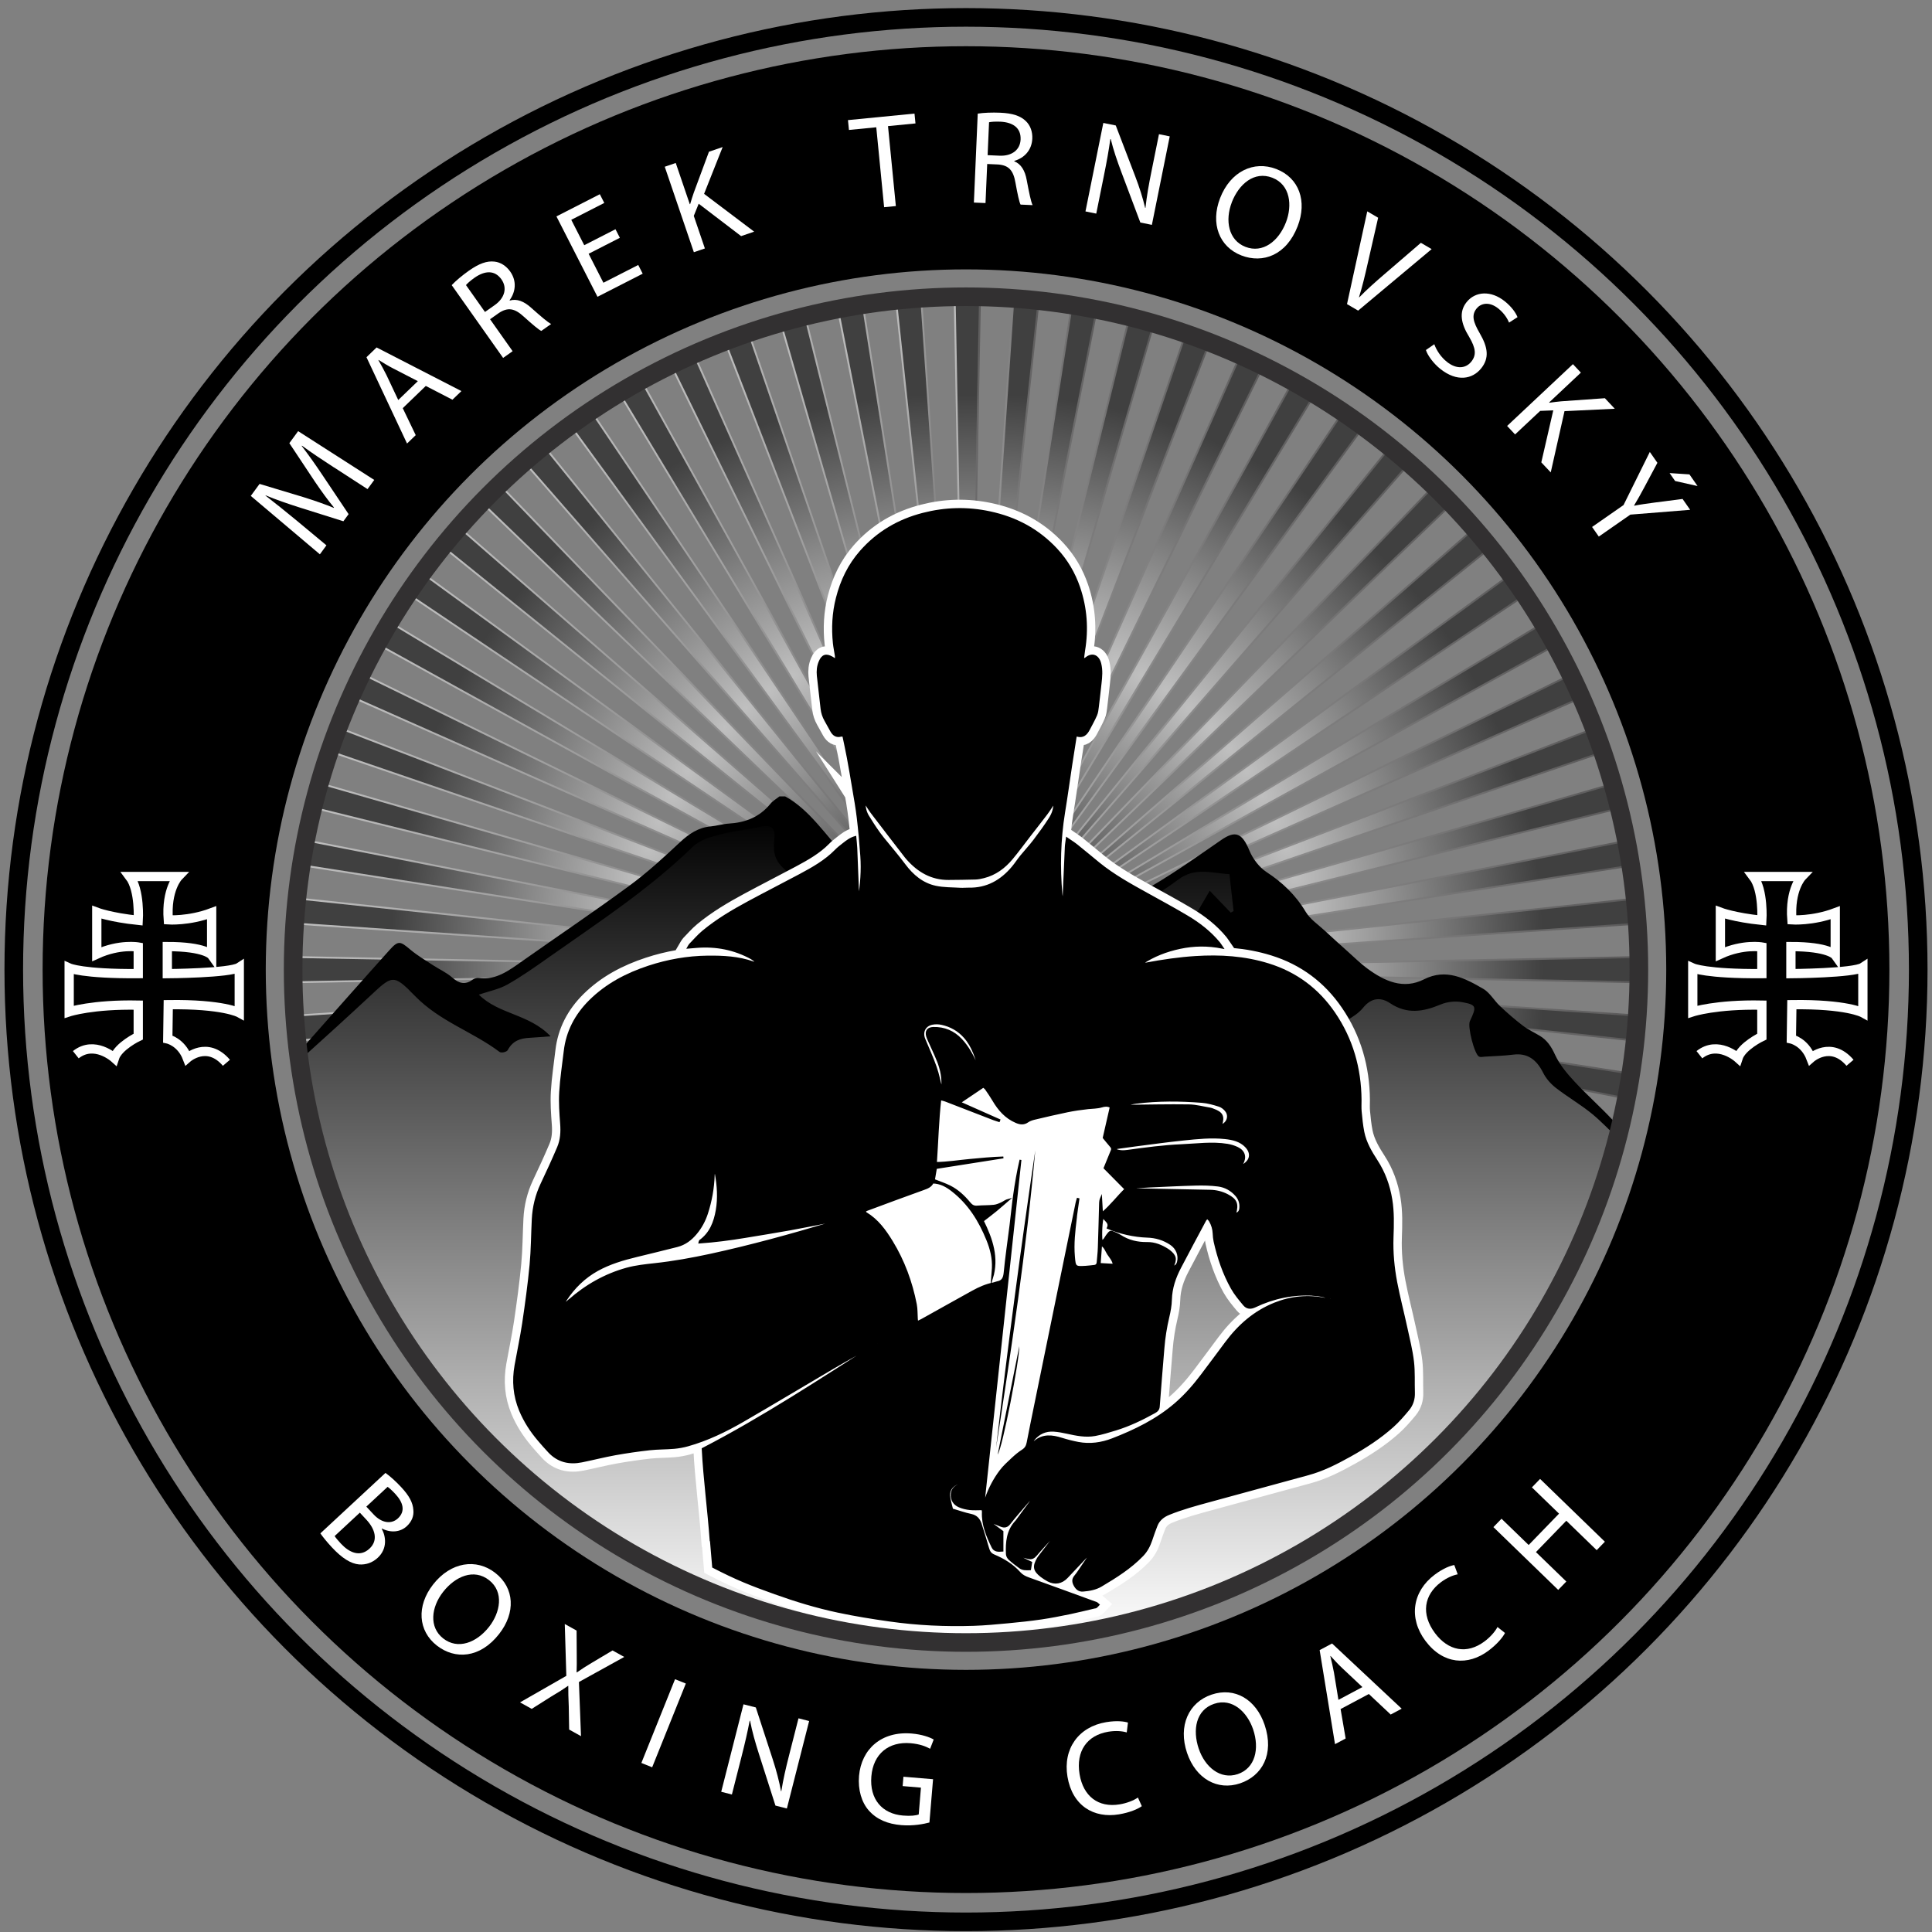 <?xml version="1.0" encoding="UTF-8"?>
<svg id="Layer_1" data-name="Layer 1" xmlns="http://www.w3.org/2000/svg" xmlns:xlink="http://www.w3.org/1999/xlink" viewBox="0 0 512 512">
  <rect x="0" y="0" width="512" height="512" fill="#808080" stroke="none"/>
  <defs>
    <style>
      .cls-1 {
        fill: url(#radial-gradient-66);
        stroke: url(#linear-gradient-66);
      }

      .cls-1, .cls-2, .cls-3, .cls-4, .cls-5, .cls-6, .cls-7, .cls-8, .cls-9, .cls-10, .cls-11, .cls-12, .cls-13, .cls-14, .cls-15, .cls-16, .cls-17, .cls-18, .cls-19, .cls-20, .cls-21, .cls-22, .cls-23, .cls-24, .cls-25, .cls-26, .cls-27, .cls-28, .cls-29, .cls-30, .cls-31, .cls-32, .cls-33, .cls-34, .cls-35, .cls-36, .cls-37, .cls-38, .cls-39, .cls-40, .cls-41, .cls-42, .cls-43, .cls-44, .cls-45, .cls-46, .cls-47, .cls-48, .cls-49, .cls-50, .cls-51, .cls-52, .cls-53, .cls-54, .cls-55, .cls-56, .cls-57, .cls-58, .cls-59, .cls-60, .cls-61, .cls-62, .cls-63, .cls-64, .cls-65, .cls-66, .cls-67, .cls-68, .cls-69, .cls-70, .cls-71, .cls-72, .cls-73, .cls-74, .cls-75, .cls-76, .cls-77, .cls-78 {
        stroke-miterlimit: 10;
      }

      .cls-1, .cls-2, .cls-3, .cls-4, .cls-5, .cls-6, .cls-7, .cls-8, .cls-9, .cls-10, .cls-11, .cls-12, .cls-13, .cls-14, .cls-15, .cls-17, .cls-18, .cls-19, .cls-20, .cls-21, .cls-22, .cls-23, .cls-24, .cls-26, .cls-27, .cls-29, .cls-30, .cls-31, .cls-32, .cls-33, .cls-35, .cls-36, .cls-37, .cls-38, .cls-39, .cls-40, .cls-41, .cls-42, .cls-43, .cls-44, .cls-45, .cls-46, .cls-47, .cls-48, .cls-49, .cls-50, .cls-51, .cls-52, .cls-53, .cls-54, .cls-55, .cls-56, .cls-57, .cls-58, .cls-59, .cls-60, .cls-61, .cls-62, .cls-63, .cls-64, .cls-65, .cls-66, .cls-67, .cls-68, .cls-69, .cls-70, .cls-71, .cls-72, .cls-73, .cls-75, .cls-76, .cls-77, .cls-78 {
        stroke-width: .49px;
      }

      .cls-2 {
        fill: url(#radial-gradient-25);
        stroke: url(#linear-gradient-25);
      }

      .cls-3 {
        fill: url(#radial-gradient-54);
        stroke: url(#linear-gradient-54);
      }

      .cls-4 {
        fill: url(#radial-gradient);
        stroke: url(#linear-gradient);
      }

      .cls-5 {
        fill: url(#radial-gradient-7);
        stroke: url(#linear-gradient-7);
      }

      .cls-6 {
        fill: url(#radial-gradient-27);
        stroke: url(#linear-gradient-27);
      }

      .cls-7 {
        fill: url(#radial-gradient-42);
        stroke: url(#linear-gradient-42);
      }

      .cls-79, .cls-18, .cls-74 {
        fill: #000;
      }

      .cls-79, .cls-80, .cls-81, .cls-82 {
        stroke-width: 0px;
      }

      .cls-8 {
        fill: url(#radial-gradient-71);
        stroke: url(#linear-gradient-71);
      }

      .cls-9 {
        fill: url(#radial-gradient-51);
        stroke: url(#linear-gradient-51);
      }

      .cls-10 {
        fill: url(#radial-gradient-33);
        stroke: url(#linear-gradient-33);
      }

      .cls-11 {
        fill: url(#radial-gradient-6);
        stroke: url(#linear-gradient-6);
      }

      .cls-83 {
        opacity: .5;
      }

      .cls-12 {
        fill: url(#radial-gradient-9);
        stroke: url(#linear-gradient-9);
      }

      .cls-13 {
        fill: url(#radial-gradient-50);
        stroke: url(#linear-gradient-50);
      }

      .cls-14 {
        fill: url(#radial-gradient-65);
        stroke: url(#linear-gradient-65);
      }

      .cls-15 {
        fill: url(#radial-gradient-37);
        stroke: url(#linear-gradient-37);
      }

      .cls-16, .cls-18, .cls-25 {
        stroke: #000;
      }

      .cls-16, .cls-25, .cls-28, .cls-34 {
        fill: none;
      }

      .cls-16, .cls-28, .cls-74 {
        stroke-width: 4.93px;
      }

      .cls-17 {
        fill: url(#radial-gradient-10);
        stroke: url(#linear-gradient-10);
      }

      .cls-19 {
        fill: url(#radial-gradient-40);
        stroke: url(#linear-gradient-40);
      }

      .cls-20 {
        fill: url(#radial-gradient-11);
        stroke: url(#linear-gradient-11);
      }

      .cls-21 {
        fill: url(#radial-gradient-49);
        stroke: url(#linear-gradient-49);
      }

      .cls-22 {
        fill: url(#radial-gradient-19);
        stroke: url(#linear-gradient-19);
      }

      .cls-23 {
        fill: url(#radial-gradient-31);
        stroke: url(#linear-gradient-31);
      }

      .cls-24 {
        fill: url(#radial-gradient-38);
        stroke: url(#linear-gradient-38);
      }

      .cls-25 {
        stroke-width: 59.14px;
      }

      .cls-26 {
        fill: url(#radial-gradient-21);
        stroke: url(#linear-gradient-21);
      }

      .cls-27 {
        fill: url(#radial-gradient-17);
        stroke: url(#linear-gradient-17);
      }

      .cls-28 {
        stroke: #323031;
      }

      .cls-29 {
        fill: url(#radial-gradient-22);
        stroke: url(#linear-gradient-22);
      }

      .cls-30 {
        fill: url(#radial-gradient-67);
        stroke: url(#linear-gradient-67);
      }

      .cls-80 {
        fill: url(#linear-gradient-73);
      }

      .cls-31 {
        fill: url(#radial-gradient-35);
        stroke: url(#linear-gradient-35);
      }

      .cls-32 {
        fill: url(#radial-gradient-72);
        stroke: url(#linear-gradient-72);
      }

      .cls-33 {
        fill: url(#radial-gradient-34);
        stroke: url(#linear-gradient-34);
      }

      .cls-34 {
        stroke-width: 2.46px;
      }

      .cls-34, .cls-74 {
        stroke: #fff;
      }

      .cls-35 {
        fill: url(#radial-gradient-62);
        stroke: url(#linear-gradient-62);
      }

      .cls-36 {
        fill: url(#radial-gradient-8);
        stroke: url(#linear-gradient-8);
      }

      .cls-37 {
        fill: url(#radial-gradient-28);
        stroke: url(#linear-gradient-28);
      }

      .cls-38 {
        fill: url(#radial-gradient-47);
        stroke: url(#linear-gradient-47);
      }

      .cls-39 {
        fill: url(#radial-gradient-46);
        stroke: url(#linear-gradient-46);
      }

      .cls-40 {
        fill: url(#radial-gradient-15);
        stroke: url(#linear-gradient-15);
      }

      .cls-41 {
        fill: url(#radial-gradient-69);
        stroke: url(#linear-gradient-69);
      }

      .cls-42 {
        fill: url(#radial-gradient-57);
        stroke: url(#linear-gradient-57);
      }

      .cls-43 {
        fill: url(#radial-gradient-23);
        stroke: url(#linear-gradient-23);
      }

      .cls-44 {
        fill: url(#radial-gradient-30);
        stroke: url(#linear-gradient-30);
      }

      .cls-45 {
        fill: url(#radial-gradient-12);
        stroke: url(#linear-gradient-12);
      }

      .cls-46 {
        fill: url(#radial-gradient-20);
        stroke: url(#linear-gradient-20);
      }

      .cls-47 {
        fill: url(#radial-gradient-39);
        stroke: url(#linear-gradient-39);
      }

      .cls-48 {
        fill: url(#radial-gradient-43);
        stroke: url(#linear-gradient-43);
      }

      .cls-49 {
        fill: url(#radial-gradient-61);
        stroke: url(#linear-gradient-61);
      }

      .cls-50 {
        fill: url(#radial-gradient-63);
        stroke: url(#linear-gradient-63);
      }

      .cls-51 {
        fill: url(#radial-gradient-3);
        stroke: url(#linear-gradient-3);
      }

      .cls-52 {
        fill: url(#radial-gradient-64);
        stroke: url(#linear-gradient-64);
      }

      .cls-53 {
        fill: url(#radial-gradient-60);
        stroke: url(#linear-gradient-60);
      }

      .cls-54 {
        fill: url(#radial-gradient-13);
        stroke: url(#linear-gradient-13);
      }

      .cls-55 {
        fill: url(#radial-gradient-48);
        stroke: url(#linear-gradient-48);
      }

      .cls-56 {
        fill: url(#radial-gradient-24);
        stroke: url(#linear-gradient-24);
      }

      .cls-57 {
        fill: url(#radial-gradient-29);
        stroke: url(#linear-gradient-29);
      }

      .cls-58 {
        fill: url(#radial-gradient-68);
        stroke: url(#linear-gradient-68);
      }

      .cls-59 {
        fill: url(#radial-gradient-4);
        stroke: url(#linear-gradient-4);
      }

      .cls-60 {
        fill: url(#radial-gradient-5);
        stroke: url(#linear-gradient-5);
      }

      .cls-61 {
        fill: url(#radial-gradient-53);
        stroke: url(#linear-gradient-53);
      }

      .cls-62 {
        fill: url(#radial-gradient-32);
        stroke: url(#linear-gradient-32);
      }

      .cls-63 {
        fill: url(#radial-gradient-26);
        stroke: url(#linear-gradient-26);
      }

      .cls-64 {
        fill: url(#radial-gradient-45);
        stroke: url(#linear-gradient-45);
      }

      .cls-65 {
        fill: url(#radial-gradient-18);
        stroke: url(#linear-gradient-18);
      }

      .cls-81 {
        fill: #fff;
      }

      .cls-66 {
        fill: url(#radial-gradient-16);
        stroke: url(#linear-gradient-16);
      }

      .cls-67 {
        fill: url(#radial-gradient-14);
        stroke: url(#linear-gradient-14);
      }

      .cls-82 {
        fill: #323031;
      }

      .cls-68 {
        fill: url(#radial-gradient-52);
        stroke: url(#linear-gradient-52);
      }

      .cls-69 {
        fill: url(#radial-gradient-2);
        stroke: url(#linear-gradient-2);
      }

      .cls-70 {
        fill: url(#radial-gradient-58);
        stroke: url(#linear-gradient-58);
      }

      .cls-71 {
        fill: url(#radial-gradient-56);
        stroke: url(#linear-gradient-56);
      }

      .cls-72 {
        fill: url(#radial-gradient-41);
        stroke: url(#linear-gradient-41);
      }

      .cls-73 {
        fill: url(#radial-gradient-70);
        stroke: url(#linear-gradient-70);
      }

      .cls-75 {
        fill: url(#radial-gradient-55);
        stroke: url(#linear-gradient-55);
      }

      .cls-76 {
        fill: url(#radial-gradient-36);
        stroke: url(#linear-gradient-36);
      }

      .cls-77 {
        fill: url(#radial-gradient-59);
        stroke: url(#linear-gradient-59);
      }

      .cls-78 {
        fill: url(#radial-gradient-44);
        stroke: url(#linear-gradient-44);
      }
    </style>
    <radialGradient id="radial-gradient" cx="256.35" cy="167.8" fx="256.35" fy="167.8" r="63.09" gradientUnits="userSpaceOnUse">
      <stop offset="0" stop-color="#fff"/>
      <stop offset="1" stop-color="#000"/>
    </radialGradient>
    <linearGradient id="linear-gradient" x1="252.75" y1="167.68" x2="259.96" y2="167.68" gradientUnits="userSpaceOnUse">
      <stop offset="0" stop-color="#fff"/>
      <stop offset="1" stop-color="#323031"/>
    </linearGradient>
    <radialGradient id="radial-gradient-2" cx="246.9" cy="168" fx="246.9" fy="168" r="63.26" xlink:href="#radial-gradient"/>
    <linearGradient id="linear-gradient-2" x1="237.18" y1="167.87" x2="256.6" y2="167.87" xlink:href="#linear-gradient"/>
    <radialGradient id="radial-gradient-3" cx="239.2" cy="168.87" fx="239.2" fy="168.87" r="63.46" xlink:href="#radial-gradient"/>
    <linearGradient id="linear-gradient-3" x1="221.76" y1="168.75" x2="256.6" y2="168.75" xlink:href="#linear-gradient"/>
    <radialGradient id="radial-gradient-4" cx="231.63" cy="170.41" fx="231.63" fy="170.41" r="63.65" xlink:href="#radial-gradient"/>
    <linearGradient id="linear-gradient-4" x1="206.6" y1="170.29" x2="256.59" y2="170.29" xlink:href="#linear-gradient"/>
    <radialGradient id="radial-gradient-5" cx="224.24" cy="172.61" fx="224.24" fy="172.61" r="63.82" xlink:href="#radial-gradient"/>
    <linearGradient id="linear-gradient-5" x1="191.81" y1="172.49" x2="256.59" y2="172.49" xlink:href="#linear-gradient"/>
    <radialGradient id="radial-gradient-6" cx="217.1" cy="175.45" fx="217.1" fy="175.45" r="63.97" xlink:href="#radial-gradient"/>
    <linearGradient id="linear-gradient-6" x1="177.52" y1="175.34" x2="256.58" y2="175.34" xlink:href="#linear-gradient"/>
    <radialGradient id="radial-gradient-7" cx="210.26" cy="178.91" fx="210.26" fy="178.91" r="64.1" xlink:href="#radial-gradient"/>
    <linearGradient id="linear-gradient-7" x1="163.83" y1="178.81" x2="256.57" y2="178.81" xlink:href="#linear-gradient"/>
    <radialGradient id="radial-gradient-8" cx="203.77" cy="182.97" fx="203.77" fy="182.97" r="64.19" xlink:href="#radial-gradient"/>
    <linearGradient id="linear-gradient-8" x1="150.84" y1="182.87" x2="256.56" y2="182.87" xlink:href="#linear-gradient"/>
    <radialGradient id="radial-gradient-9" cx="197.68" cy="187.59" fx="197.68" fy="187.59" r="64.25" xlink:href="#radial-gradient"/>
    <linearGradient id="linear-gradient-9" x1="138.66" y1="187.49" x2="256.55" y2="187.49" xlink:href="#linear-gradient"/>
    <radialGradient id="radial-gradient-10" cx="192.04" cy="192.73" fx="192.04" fy="192.73" r="64.27" xlink:href="#radial-gradient"/>
    <linearGradient id="linear-gradient-10" x1="127.37" y1="192.65" x2="256.53" y2="192.65" xlink:href="#linear-gradient"/>
    <radialGradient id="radial-gradient-11" cx="186.88" cy="198.37" fx="186.88" fy="198.37" r="64.26" xlink:href="#radial-gradient"/>
    <linearGradient id="linear-gradient-11" x1="117.06" y1="198.29" x2="256.52" y2="198.29" xlink:href="#linear-gradient"/>
    <radialGradient id="radial-gradient-12" cx="182.26" cy="204.45" fx="182.26" fy="204.45" r="64.22" xlink:href="#radial-gradient"/>
    <linearGradient id="linear-gradient-12" x1="107.81" y1="204.38" x2="256.5" y2="204.38" xlink:href="#linear-gradient"/>
    <radialGradient id="radial-gradient-13" cx="178.19" cy="210.93" fx="178.19" fy="210.93" r="64.14" xlink:href="#radial-gradient"/>
    <linearGradient id="linear-gradient-13" x1="99.7" y1="210.87" x2="256.48" y2="210.87" xlink:href="#linear-gradient"/>
    <radialGradient id="radial-gradient-14" cx="174.73" cy="217.76" fx="174.73" fy="217.76" r="64.03" xlink:href="#radial-gradient"/>
    <linearGradient id="linear-gradient-14" x1="92.77" y1="217.71" x2="256.46" y2="217.71" xlink:href="#linear-gradient"/>
    <radialGradient id="radial-gradient-15" cx="171.88" cy="224.9" fx="171.88" fy="224.9" r="63.89" xlink:href="#radial-gradient"/>
    <linearGradient id="linear-gradient-15" x1="87.09" y1="224.85" x2="256.44" y2="224.85" xlink:href="#linear-gradient"/>
    <radialGradient id="radial-gradient-16" cx="169.68" cy="232.27" fx="169.68" fy="232.27" r="63.73" xlink:href="#radial-gradient"/>
    <linearGradient id="linear-gradient-16" x1="82.7" y1="232.24" x2="256.42" y2="232.24" xlink:href="#linear-gradient"/>
    <radialGradient id="radial-gradient-17" cx="168.14" cy="239.83" fx="168.14" fy="239.83" r="63.55" xlink:href="#radial-gradient"/>
    <linearGradient id="linear-gradient-17" x1="79.63" y1="239.81" x2="256.4" y2="239.81" xlink:href="#linear-gradient"/>
    <radialGradient id="radial-gradient-18" cx="167.26" cy="247.52" fx="167.26" fy="247.52" r="63.35" xlink:href="#radial-gradient"/>
    <linearGradient id="linear-gradient-18" x1="77.91" y1="247.51" x2="256.38" y2="247.51" xlink:href="#linear-gradient"/>
    <radialGradient id="radial-gradient-19" cx="167.07" cy="256.96" fx="167.07" fy="256.96" r="63.18" xlink:href="#radial-gradient"/>
    <linearGradient id="linear-gradient-19" x1="77.54" y1="256.96" x2="256.36" y2="256.96" xlink:href="#linear-gradient"/>
    <radialGradient id="radial-gradient-20" cx="167.26" cy="266.4" fx="167.26" fy="266.4" r="63.35" xlink:href="#radial-gradient"/>
    <linearGradient id="linear-gradient-20" x1="77.91" y1="266.41" x2="256.38" y2="266.41" xlink:href="#linear-gradient"/>
    <radialGradient id="radial-gradient-21" cx="168.14" cy="274.09" fx="168.14" fy="274.09" r="63.55" xlink:href="#radial-gradient"/>
    <linearGradient id="linear-gradient-21" x1="79.63" y1="274.11" x2="256.4" y2="274.11" xlink:href="#linear-gradient"/>
    <radialGradient id="radial-gradient-22" cx="169.68" cy="281.65" fx="169.68" fy="281.65" r="63.73" xlink:href="#radial-gradient"/>
    <linearGradient id="linear-gradient-22" x1="82.7" y1="281.69" x2="256.42" y2="281.69" xlink:href="#linear-gradient"/>
    <radialGradient id="radial-gradient-23" cx="171.88" cy="289.03" fx="171.88" fy="289.03" r="63.89" xlink:href="#radial-gradient"/>
    <linearGradient id="linear-gradient-23" x1="87.09" y1="289.07" x2="256.44" y2="289.07" xlink:href="#linear-gradient"/>
    <radialGradient id="radial-gradient-24" cx="174.73" cy="296.16" fx="174.73" fy="296.16" r="64.03" xlink:href="#radial-gradient"/>
    <linearGradient id="linear-gradient-24" x1="92.77" y1="296.21" x2="256.46" y2="296.21" xlink:href="#linear-gradient"/>
    <radialGradient id="radial-gradient-25" cx="178.19" cy="302.99" fx="178.19" fy="302.99" r="64.14" xlink:href="#radial-gradient"/>
    <linearGradient id="linear-gradient-25" x1="99.7" y1="303.05" x2="256.48" y2="303.05" xlink:href="#linear-gradient"/>
    <radialGradient id="radial-gradient-26" cx="182.26" cy="309.47" fx="182.26" fy="309.47" r="64.22" xlink:href="#radial-gradient"/>
    <linearGradient id="linear-gradient-26" x1="107.81" y1="309.54" x2="256.5" y2="309.54" xlink:href="#linear-gradient"/>
    <radialGradient id="radial-gradient-27" cx="186.88" cy="315.55" fx="186.88" fy="315.55" r="64.26" xlink:href="#radial-gradient"/>
    <linearGradient id="linear-gradient-27" x1="117.06" y1="315.63" x2="256.52" y2="315.63" xlink:href="#linear-gradient"/>
    <radialGradient id="radial-gradient-28" cx="192.04" cy="321.19" fx="192.04" fy="321.19" r="64.27" xlink:href="#radial-gradient"/>
    <linearGradient id="linear-gradient-28" x1="127.37" y1="321.28" x2="256.53" y2="321.28" xlink:href="#linear-gradient"/>
    <radialGradient id="radial-gradient-29" cx="197.68" cy="326.34" fx="197.68" fy="326.34" r="64.25" xlink:href="#radial-gradient"/>
    <linearGradient id="linear-gradient-29" x1="138.66" y1="326.43" x2="256.55" y2="326.43" xlink:href="#linear-gradient"/>
    <radialGradient id="radial-gradient-30" cx="203.77" cy="330.96" fx="203.77" fy="330.96" r="64.19" xlink:href="#radial-gradient"/>
    <linearGradient id="linear-gradient-30" x1="150.84" y1="331.06" x2="256.56" y2="331.06" xlink:href="#linear-gradient"/>
    <radialGradient id="radial-gradient-31" cx="210.26" cy="335.01" fx="210.26" fy="335.01" r="64.1" xlink:href="#radial-gradient"/>
    <linearGradient id="linear-gradient-31" x1="163.83" y1="335.12" x2="256.57" y2="335.12" xlink:href="#linear-gradient"/>
    <radialGradient id="radial-gradient-32" cx="217.1" cy="338.47" fx="217.1" fy="338.47" r="63.97" xlink:href="#radial-gradient"/>
    <linearGradient id="linear-gradient-32" x1="177.52" y1="338.58" x2="256.58" y2="338.58" xlink:href="#linear-gradient"/>
    <radialGradient id="radial-gradient-33" cx="224.24" cy="341.32" fx="224.24" fy="341.32" r="63.82" xlink:href="#radial-gradient"/>
    <linearGradient id="linear-gradient-33" x1="191.81" y1="341.43" x2="256.59" y2="341.43" xlink:href="#linear-gradient"/>
    <radialGradient id="radial-gradient-34" cx="231.63" cy="343.52" fx="231.63" fy="343.52" r="63.65" xlink:href="#radial-gradient"/>
    <linearGradient id="linear-gradient-34" x1="206.6" y1="343.63" x2="256.59" y2="343.63" xlink:href="#linear-gradient"/>
    <radialGradient id="radial-gradient-35" cx="239.2" cy="345.06" fx="239.2" fy="345.06" r="63.46" xlink:href="#radial-gradient"/>
    <linearGradient id="linear-gradient-35" x1="221.76" y1="345.18" x2="256.6" y2="345.18" xlink:href="#linear-gradient"/>
    <radialGradient id="radial-gradient-36" cx="246.9" cy="345.93" fx="246.9" fy="345.93" r="63.26" xlink:href="#radial-gradient"/>
    <linearGradient id="linear-gradient-36" x1="237.18" y1="346.05" x2="256.6" y2="346.05" xlink:href="#linear-gradient"/>
    <radialGradient id="radial-gradient-37" cx="256.35" cy="346.12" fx="256.35" fy="346.12" r="63.09" xlink:href="#radial-gradient"/>
    <linearGradient id="linear-gradient-37" x1="252.75" y1="346.24" x2="259.96" y2="346.24" xlink:href="#linear-gradient"/>
    <radialGradient id="radial-gradient-38" cx="265.81" cy="345.93" fx="265.81" fy="345.93" r="63.26" xlink:href="#radial-gradient"/>
    <linearGradient id="linear-gradient-38" x1="256.11" y1="346.05" x2="275.53" y2="346.05" xlink:href="#linear-gradient"/>
    <radialGradient id="radial-gradient-39" cx="273.51" cy="345.06" fx="273.51" fy="345.06" r="63.46" xlink:href="#radial-gradient"/>
    <linearGradient id="linear-gradient-39" x1="256.11" y1="345.18" x2="290.95" y2="345.18" xlink:href="#linear-gradient"/>
    <radialGradient id="radial-gradient-40" cx="281.08" cy="343.52" fx="281.08" fy="343.52" r="63.65" xlink:href="#radial-gradient"/>
    <linearGradient id="linear-gradient-40" x1="256.12" y1="343.63" x2="306.11" y2="343.63" xlink:href="#linear-gradient"/>
    <radialGradient id="radial-gradient-41" cx="288.47" cy="341.32" fx="288.47" fy="341.32" r="63.82" xlink:href="#radial-gradient"/>
    <linearGradient id="linear-gradient-41" x1="256.12" y1="341.43" x2="320.9" y2="341.43" xlink:href="#linear-gradient"/>
    <radialGradient id="radial-gradient-42" cx="295.61" cy="338.47" fx="295.61" fy="338.47" r="63.97" xlink:href="#radial-gradient"/>
    <linearGradient id="linear-gradient-42" x1="256.13" y1="338.58" x2="335.19" y2="338.58" xlink:href="#linear-gradient"/>
    <radialGradient id="radial-gradient-43" cx="302.45" cy="335.01" fx="302.45" fy="335.01" r="64.1" xlink:href="#radial-gradient"/>
    <linearGradient id="linear-gradient-43" x1="256.14" y1="335.12" x2="348.88" y2="335.12" xlink:href="#linear-gradient"/>
    <radialGradient id="radial-gradient-44" cx="308.94" cy="330.96" fx="308.94" fy="330.96" r="64.19" xlink:href="#radial-gradient"/>
    <linearGradient id="linear-gradient-44" x1="256.15" y1="331.06" x2="361.87" y2="331.06" xlink:href="#linear-gradient"/>
    <radialGradient id="radial-gradient-45" cx="315.03" cy="326.34" fx="315.03" fy="326.34" r="64.25" xlink:href="#radial-gradient"/>
    <linearGradient id="linear-gradient-45" x1="256.16" y1="326.43" x2="374.05" y2="326.43" xlink:href="#linear-gradient"/>
    <radialGradient id="radial-gradient-46" cx="320.67" cy="321.19" fx="320.67" fy="321.19" r="64.27" xlink:href="#radial-gradient"/>
    <linearGradient id="linear-gradient-46" x1="256.18" y1="321.28" x2="385.34" y2="321.28" xlink:href="#linear-gradient"/>
    <radialGradient id="radial-gradient-47" cx="325.83" cy="315.55" fx="325.83" fy="315.55" r="64.26" xlink:href="#radial-gradient"/>
    <linearGradient id="linear-gradient-47" x1="256.19" y1="315.63" x2="395.65" y2="315.63" xlink:href="#linear-gradient"/>
    <radialGradient id="radial-gradient-48" cx="330.45" cy="309.47" fx="330.45" fy="309.47" r="64.22" xlink:href="#radial-gradient"/>
    <linearGradient id="linear-gradient-48" x1="256.21" y1="309.54" x2="404.9" y2="309.54" xlink:href="#linear-gradient"/>
    <radialGradient id="radial-gradient-49" cx="334.52" cy="302.99" fx="334.52" fy="302.99" r="64.14" xlink:href="#radial-gradient"/>
    <linearGradient id="linear-gradient-49" x1="256.23" y1="303.05" x2="413.01" y2="303.05" xlink:href="#linear-gradient"/>
    <radialGradient id="radial-gradient-50" cx="337.98" cy="296.16" fx="337.98" fy="296.16" r="64.03" xlink:href="#radial-gradient"/>
    <linearGradient id="linear-gradient-50" x1="256.25" y1="296.21" x2="419.94" y2="296.21" xlink:href="#linear-gradient"/>
    <radialGradient id="radial-gradient-51" cx="340.83" cy="289.03" fx="340.83" fy="289.03" r="63.89" xlink:href="#radial-gradient"/>
    <linearGradient id="linear-gradient-51" x1="256.27" y1="289.07" x2="425.62" y2="289.07" xlink:href="#linear-gradient"/>
    <radialGradient id="radial-gradient-52" cx="343.03" cy="281.65" fx="343.03" fy="281.65" r="63.73" xlink:href="#radial-gradient"/>
    <linearGradient id="linear-gradient-52" x1="256.29" y1="281.69" x2="430.01" y2="281.69" xlink:href="#linear-gradient"/>
    <radialGradient id="radial-gradient-53" cx="344.57" cy="274.09" fx="344.57" fy="274.09" r="63.55" xlink:href="#radial-gradient"/>
    <linearGradient id="linear-gradient-53" x1="256.31" y1="274.11" x2="433.08" y2="274.11" xlink:href="#linear-gradient"/>
    <radialGradient id="radial-gradient-54" cx="345.45" cy="266.4" fx="345.45" fy="266.4" r="63.35" xlink:href="#radial-gradient"/>
    <linearGradient id="linear-gradient-54" x1="256.33" y1="266.41" x2="434.8" y2="266.41" xlink:href="#linear-gradient"/>
    <radialGradient id="radial-gradient-55" cx="345.64" cy="256.96" fx="345.64" fy="256.96" r="63.18" xlink:href="#radial-gradient"/>
    <linearGradient id="linear-gradient-55" x1="256.35" y1="256.96" x2="435.17" y2="256.96" xlink:href="#linear-gradient"/>
    <radialGradient id="radial-gradient-56" cx="345.45" cy="247.52" fx="345.45" fy="247.52" r="63.35" xlink:href="#radial-gradient"/>
    <linearGradient id="linear-gradient-56" x1="256.33" y1="247.51" x2="434.8" y2="247.51" xlink:href="#linear-gradient"/>
    <radialGradient id="radial-gradient-57" cx="344.57" cy="239.83" fx="344.57" fy="239.83" r="63.55" xlink:href="#radial-gradient"/>
    <linearGradient id="linear-gradient-57" x1="256.31" y1="239.81" x2="433.08" y2="239.81" xlink:href="#linear-gradient"/>
    <radialGradient id="radial-gradient-58" cx="343.03" cy="232.27" fx="343.03" fy="232.27" r="63.73" xlink:href="#radial-gradient"/>
    <linearGradient id="linear-gradient-58" x1="256.29" y1="232.24" x2="430.01" y2="232.24" xlink:href="#linear-gradient"/>
    <radialGradient id="radial-gradient-59" cx="340.83" cy="224.9" fx="340.83" fy="224.9" r="63.89" xlink:href="#radial-gradient"/>
    <linearGradient id="linear-gradient-59" x1="256.27" y1="224.85" x2="425.62" y2="224.85" xlink:href="#linear-gradient"/>
    <radialGradient id="radial-gradient-60" cx="337.98" cy="217.76" fx="337.98" fy="217.76" r="64.03" xlink:href="#radial-gradient"/>
    <linearGradient id="linear-gradient-60" x1="256.25" y1="217.71" x2="419.94" y2="217.71" xlink:href="#linear-gradient"/>
    <radialGradient id="radial-gradient-61" cx="334.52" cy="210.93" fx="334.52" fy="210.93" r="64.14" xlink:href="#radial-gradient"/>
    <linearGradient id="linear-gradient-61" x1="256.23" y1="210.87" x2="413.01" y2="210.87" xlink:href="#linear-gradient"/>
    <radialGradient id="radial-gradient-62" cx="330.45" cy="204.45" fx="330.45" fy="204.45" r="64.22" xlink:href="#radial-gradient"/>
    <linearGradient id="linear-gradient-62" x1="256.21" y1="204.38" x2="404.9" y2="204.38" xlink:href="#linear-gradient"/>
    <radialGradient id="radial-gradient-63" cx="325.83" cy="198.37" fx="325.83" fy="198.37" r="64.26" xlink:href="#radial-gradient"/>
    <linearGradient id="linear-gradient-63" x1="256.19" y1="198.29" x2="395.65" y2="198.29" xlink:href="#linear-gradient"/>
    <radialGradient id="radial-gradient-64" cx="320.67" cy="192.73" fx="320.67" fy="192.73" r="64.27" xlink:href="#radial-gradient"/>
    <linearGradient id="linear-gradient-64" x1="256.18" y1="192.65" x2="385.34" y2="192.65" xlink:href="#linear-gradient"/>
    <radialGradient id="radial-gradient-65" cx="315.03" cy="187.59" fx="315.03" fy="187.59" r="64.25" xlink:href="#radial-gradient"/>
    <linearGradient id="linear-gradient-65" x1="256.16" y1="187.49" x2="374.05" y2="187.49" xlink:href="#linear-gradient"/>
    <radialGradient id="radial-gradient-66" cx="308.94" cy="182.97" fx="308.94" fy="182.97" r="64.19" xlink:href="#radial-gradient"/>
    <linearGradient id="linear-gradient-66" x1="256.15" y1="182.87" x2="361.87" y2="182.87" xlink:href="#linear-gradient"/>
    <radialGradient id="radial-gradient-67" cx="302.45" cy="178.91" fx="302.45" fy="178.91" r="64.1" xlink:href="#radial-gradient"/>
    <linearGradient id="linear-gradient-67" x1="256.14" y1="178.81" x2="348.88" y2="178.81" xlink:href="#linear-gradient"/>
    <radialGradient id="radial-gradient-68" cx="295.61" cy="175.45" fx="295.61" fy="175.45" r="63.97" xlink:href="#radial-gradient"/>
    <linearGradient id="linear-gradient-68" x1="256.13" y1="175.34" x2="335.19" y2="175.34" xlink:href="#linear-gradient"/>
    <radialGradient id="radial-gradient-69" cx="288.47" cy="172.61" fx="288.47" fy="172.61" r="63.82" xlink:href="#radial-gradient"/>
    <linearGradient id="linear-gradient-69" x1="256.12" y1="172.49" x2="320.9" y2="172.49" xlink:href="#linear-gradient"/>
    <radialGradient id="radial-gradient-70" cx="281.08" cy="170.41" fx="281.08" fy="170.41" r="63.65" xlink:href="#radial-gradient"/>
    <linearGradient id="linear-gradient-70" x1="256.12" y1="170.29" x2="306.11" y2="170.29" xlink:href="#linear-gradient"/>
    <radialGradient id="radial-gradient-71" cx="273.51" cy="168.87" fx="273.51" fy="168.87" r="63.46" xlink:href="#radial-gradient"/>
    <linearGradient id="linear-gradient-71" x1="256.11" y1="168.75" x2="290.95" y2="168.75" xlink:href="#linear-gradient"/>
    <radialGradient id="radial-gradient-72" cx="265.81" cy="168" fx="265.81" fy="168" r="63.26" xlink:href="#radial-gradient"/>
    <linearGradient id="linear-gradient-72" x1="256.11" y1="167.87" x2="275.53" y2="167.87" xlink:href="#linear-gradient"/>
    <linearGradient id="linear-gradient-73" x1="254.83" y1="434.89" x2="254.83" y2="215.41" gradientUnits="userSpaceOnUse">
      <stop offset="0" stop-color="#fff"/>
      <stop offset="1" stop-color="#000"/>
    </linearGradient>
  </defs>
  <g id="Pruhy" class="cls-83">
    <polygon class="cls-4" points="256.35 256.96 256.35 256.96 259.71 78.64 253 78.64 256.35 256.96"/>
    <polygon class="cls-69" points="256.35 256.96 256.35 256.96 244.13 79.03 237.45 79.61 256.35 256.96"/>
    <polygon class="cls-51" points="256.35 256.96 256.35 256.96 228.65 80.77 222.05 81.93 256.35 256.96"/>
    <polygon class="cls-59" points="256.35 256.96 256.35 256.96 213.37 83.85 206.9 85.58 256.35 256.96"/>
    <polygon class="cls-60" points="256.35 256.96 256.35 256.96 198.43 88.25 192.13 90.54 256.35 256.96"/>
    <polygon class="cls-11" points="256.35 256.96 256.35 256.96 183.92 93.94 177.85 96.76 256.35 256.96"/>
    <polygon class="cls-5" points="256.35 256.96 256.35 256.96 169.97 100.86 164.17 104.21 256.35 256.96"/>
    <polygon class="cls-36" points="256.35 256.96 256.35 256.96 156.68 108.97 151.19 112.81 256.35 256.96"/>
    <polygon class="cls-12" points="256.35 256.96 256.35 256.96 144.14 118.21 139.01 122.51 256.35 256.96"/>
    <polygon class="cls-17" points="256.35 256.96 256.35 256.96 132.46 128.51 127.72 133.24 256.35 256.96"/>
    <polygon class="cls-20" points="256.35 256.96 256.35 256.96 121.72 139.78 117.41 144.9 256.35 256.96"/>
    <polygon class="cls-45" points="256.35 256.96 256.35 256.96 112 151.94 108.16 157.42 256.35 256.96"/>
    <polygon class="cls-54" points="256.35 256.96 256.35 256.96 103.38 164.9 100.03 170.7 256.35 256.96"/>
    <polygon class="cls-67" points="256.35 256.96 256.35 256.96 95.93 178.57 93.1 184.63 256.35 256.96"/>
    <polygon class="cls-40" points="256.35 256.96 256.35 256.96 89.7 192.83 87.41 199.12 256.35 256.96"/>
    <polygon class="cls-66" points="256.35 256.96 256.35 256.96 84.74 207.58 83 214.04 256.35 256.96"/>
    <polygon class="cls-27" points="256.35 256.96 256.35 256.96 81.08 222.7 79.92 229.29 256.35 256.96"/>
    <polygon class="cls-65" points="256.35 256.96 256.35 256.96 78.76 238.09 78.17 244.75 256.35 256.96"/>
    <polygon class="cls-22" points="256.35 256.96 256.35 256.96 77.79 253.62 77.79 260.31 256.35 256.96"/>
    <polygon class="cls-46" points="256.35 256.96 256.35 256.96 78.17 269.17 78.76 275.84 256.35 256.96"/>
    <polygon class="cls-26" points="256.35 256.96 256.35 256.96 79.92 284.63 81.08 291.22 256.35 256.96"/>
    <polygon class="cls-29" points="256.35 256.96 256.35 256.96 83 299.88 84.74 306.35 256.35 256.96"/>
    <polygon class="cls-43" points="256.35 256.96 256.35 256.96 87.41 314.81 89.7 321.09 256.35 256.96"/>
    <polygon class="cls-56" points="256.35 256.96 256.35 256.96 93.1 329.29 95.93 335.35 256.35 256.96"/>
    <polygon class="cls-2" points="256.35 256.96 256.35 256.96 100.03 343.22 103.38 349.02 256.35 256.96"/>
    <polygon class="cls-63" points="256.35 256.96 256.35 256.96 108.16 356.5 112 361.98 256.35 256.96"/>
    <polygon class="cls-6" points="256.35 256.96 256.35 256.96 117.41 369.02 121.72 374.15 256.35 256.96"/>
    <polygon class="cls-37" points="256.35 256.96 256.35 256.96 127.72 380.69 132.46 385.42 256.35 256.96"/>
    <polygon class="cls-57" points="256.35 256.96 256.35 256.96 139.01 391.41 144.14 395.71 256.35 256.96"/>
    <polygon class="cls-44" points="256.35 256.96 256.35 256.96 151.19 401.11 156.68 404.95 256.35 256.96"/>
    <polygon class="cls-23" points="256.35 256.96 256.35 256.96 164.17 409.72 169.97 413.06 256.35 256.96"/>
    <polygon class="cls-62" points="256.35 256.96 256.35 256.96 177.85 417.16 183.92 419.99 256.35 256.96"/>
    <polygon class="cls-10" points="256.35 256.96 256.35 256.96 192.13 423.38 198.43 425.67 256.35 256.96"/>
    <polygon class="cls-33" points="256.35 256.96 256.35 256.96 206.9 428.34 213.37 430.07 256.35 256.96"/>
    <polygon class="cls-31" points="256.35 256.96 256.35 256.96 222.05 431.99 228.65 433.15 256.35 256.96"/>
    <polygon class="cls-76" points="256.35 256.96 256.35 256.96 237.45 434.31 244.13 434.89 256.35 256.96"/>
    <polygon class="cls-15" points="256.35 256.96 256.35 256.96 253 435.28 259.71 435.28 256.35 256.96"/>
    <polygon class="cls-24" points="256.35 256.96 256.35 256.96 268.58 434.89 275.26 434.31 256.35 256.96"/>
    <polygon class="cls-47" points="256.35 256.96 256.35 256.96 284.06 433.15 290.66 431.99 256.35 256.96"/>
    <polygon class="cls-19" points="256.35 256.96 256.35 256.96 299.34 430.07 305.81 428.34 256.35 256.96"/>
    <polygon class="cls-72" points="256.35 256.96 256.35 256.96 314.28 425.67 320.58 423.38 256.35 256.96"/>
    <polygon class="cls-7" points="256.35 256.96 256.35 256.96 328.78 419.99 334.86 417.16 256.35 256.96"/>
    <polygon class="cls-48" points="256.35 256.96 256.35 256.96 342.74 413.06 348.54 409.72 256.35 256.96"/>
    <polygon class="cls-78" points="256.35 256.96 256.35 256.96 356.03 404.95 361.52 401.11 256.35 256.96"/>
    <polygon class="cls-64" points="256.35 256.96 256.35 256.96 368.57 395.71 373.7 391.41 256.35 256.96"/>
    <polygon class="cls-39" points="256.35 256.96 256.35 256.96 380.25 385.42 384.99 380.69 256.35 256.96"/>
    <polygon class="cls-38" points="256.35 256.96 256.35 256.96 390.99 374.15 395.3 369.02 256.35 256.96"/>
    <polygon class="cls-55" points="256.35 256.96 256.35 256.96 400.71 361.98 404.55 356.5 256.35 256.96"/>
    <polygon class="cls-21" points="256.35 256.96 256.35 256.96 409.33 349.02 412.68 343.22 256.35 256.96"/>
    <polygon class="cls-13" points="256.35 256.96 256.35 256.96 416.78 335.35 419.61 329.29 256.35 256.96"/>
    <polygon class="cls-9" points="256.35 256.96 256.35 256.96 423.01 321.09 425.3 314.81 256.35 256.96"/>
    <polygon class="cls-68" points="256.35 256.96 256.35 256.96 427.97 306.35 429.71 299.88 256.35 256.96"/>
    <polygon class="cls-61" points="256.35 256.96 256.35 256.96 431.63 291.22 432.79 284.63 256.35 256.96"/>
    <polygon class="cls-3" points="256.35 256.96 256.35 256.96 433.95 275.84 434.54 269.17 256.35 256.96"/>
    <polygon class="cls-75" points="256.35 256.96 256.35 256.96 434.92 260.31 434.92 253.62 256.35 256.96"/>
    <polygon class="cls-71" points="256.35 256.96 256.35 256.96 434.54 244.75 433.95 238.09 256.35 256.96"/>
    <polygon class="cls-42" points="256.35 256.96 256.35 256.96 432.79 229.29 431.63 222.7 256.35 256.96"/>
    <polygon class="cls-70" points="256.35 256.96 256.35 256.96 429.71 214.04 427.97 207.58 256.35 256.96"/>
    <polygon class="cls-77" points="256.35 256.96 256.35 256.96 425.3 199.12 423.01 192.83 256.35 256.96"/>
    <polygon class="cls-53" points="256.35 256.96 256.35 256.96 419.61 184.63 416.78 178.57 256.35 256.96"/>
    <polygon class="cls-49" points="256.35 256.96 256.35 256.96 412.68 170.7 409.33 164.9 256.35 256.96"/>
    <polygon class="cls-35" points="256.35 256.96 256.35 256.96 404.55 157.42 400.71 151.94 256.35 256.96"/>
    <polygon class="cls-50" points="256.35 256.96 256.35 256.96 395.3 144.9 390.99 139.78 256.35 256.96"/>
    <polygon class="cls-52" points="256.35 256.96 256.35 256.96 384.99 133.24 380.25 128.51 256.35 256.96"/>
    <polygon class="cls-14" points="256.35 256.96 256.35 256.96 373.7 122.51 368.57 118.21 256.35 256.96"/>
    <polygon class="cls-1" points="256.35 256.96 256.35 256.96 361.52 112.81 356.03 108.97 256.35 256.96"/>
    <polygon class="cls-30" points="256.35 256.96 256.35 256.96 348.54 104.21 342.74 100.86 256.35 256.96"/>
    <polygon class="cls-58" points="256.35 256.96 256.35 256.96 334.86 96.76 328.78 93.94 256.35 256.96"/>
    <polygon class="cls-41" points="256.35 256.96 256.35 256.96 320.58 90.54 314.28 88.25 256.35 256.96"/>
    <polygon class="cls-73" points="256.35 256.96 256.35 256.96 305.81 85.58 299.34 83.85 256.35 256.96"/>
    <polygon class="cls-8" points="256.35 256.96 256.35 256.96 290.66 81.93 284.06 80.77 256.35 256.96"/>
    <polygon class="cls-32" points="256.35 256.96 256.35 256.96 275.26 79.61 268.58 79.03 256.35 256.96"/>
  </g>
  <g id="Tatry">
    <polygon class="cls-80" points="79.96 280.52 81.08 291.22 83 299.88 89.7 321.09 100.03 343.22 114.19 365.09 130.76 383.72 151.19 401.11 174.73 415.72 203.77 427.51 244.13 434.89 268.58 434.89 299.34 430.07 325.43 421.26 342.74 413.06 373.7 391.41 395.3 368.29 412.68 343.22 423.01 321.09 429.71 299.88 424.06 294.97 411.06 284.35 403.16 275.84 391.33 264.62 382.04 262.3 373.7 265 358.12 258.87 331.24 232.27 326.8 228.41 317.9 229.69 310.78 232.27 293.54 242.65 282.42 250.51 278.08 252.71 270.22 250.82 263.91 253.62 232.98 236.61 206.9 215.41 199.59 217.76 186.88 220.75 180.33 224.9 156.65 244.19 141.1 254.8 135.31 259.23 123.92 262.07 109.08 259.72 103.49 256.96 92.12 266.4 79.96 280.52"/>
    <path class="cls-79" d="M208.09,211.06c6.48,3.53,10.65,10.22,15.78,15.58,3.13,3.27,6.93,3.69,10.74,4.07,2.28.23,3.94,1,5.43,3.13,1.8,2.57,3.51,5.77,7.18,4.77.21-.06.53.03.68.2,2.27,2.47,4.49,4.99,6.77,7.45.82.88,1.66,1.98,2.67,2.36,3.52,1.33,6.69,3.25,10.94,1.09,3.26-1.66,7.67-2.35,11.33,1.09,6.36-7.07,14.65-10,22.42-14.19,7.45-4.02,14.5-9.1,21.59-13.99,3.76-2.6,5.55-1.91,7.49,2.8.92,2.24,2.66,4.45,4.51,5.67,4.15,2.72,7.66,5.97,10.41,10.56,1.21,2.01,3.27,3.34,4.98,4.93,2.1,1.95,4.23,3.86,6.36,5.77,1.62,1.45,3.19,3,4.91,4.27,4.65,3.45,9.66,5.67,15.09,2.92,5.83-2.96,10.83-.33,15.77,2.55,1.68.98,2.84,3.09,4.35,4.51,1.94,1.83,3.94,3.58,6.03,5.17,1.43,1.09,3.05,1.84,4.57,2.75,1.87,1.12,3.01,2.8,4.03,5.04,1.23,2.67,3.21,4.98,5.15,7.08,3.29,3.55,6.88,6.72,10.18,10.26,1.02,1.09,1.5,2.86,2.23,4.32-.24.2-.48.41-.72.61-2.43-2.31-4.75-4.8-7.33-6.87-3.01-2.41-6.3-4.32-9.34-6.68-1.31-1.02-2.57-2.43-3.35-4-1.82-3.63-4.29-5.25-7.9-4.79-2.52.32-5.06.38-7.59.54-.49.03-1.03.18-1.46,0-1.24-.54-3.13-7.97-2.46-9.4,1.84-3.9,1.78-4.34-2.01-5.04-1.84-.34-3.95-.13-5.7.6-4.58,1.92-8.91,2.7-13.45-.34-2.35-1.58-4.91-1.53-7.11,1.19-1.19,1.47-2.86,2.51-4.44,3.44-2.54,1.48-5.02,1.48-7.22-1.04-1.13-1.3-2.33-1.46-3.68-.17-.86.83-1.96,1.33-2.88,1.92.24,3.08.44,6.08.75,9.06.06.6.4,1.28.79,1.7,2.1,2.3,2.69,5.22,3.1,8.43.26,2.04,1.37,3.95,2.22,5.85.9,2.02,1.95,3.95,2.94,5.92-.26.24-.52.47-.78.71-.88-.84-1.65-1.93-2.65-2.49-8.01-4.54-13.51-12.36-19.44-19.67-2.66-3.28-4.97-6.44-5.82-11.2-.56-3.09-2.78-5.89-4.57-8.54-2.85-4.21-3.46-9.34-4.67-14.21-.18-.74.61-1.89,1.09-2.75,1.46-2.62,3-5.19,4.59-7.94,1.78,1.86,3.67,3.83,5.56,5.8.25-.14.51-.28.76-.41-.36-3.2-.72-6.39-1.1-9.8-4.68-.19-8.94-2.01-13.64,1.5-7.12,5.32-14.98,9.29-22.44,14.03-2.79,1.77-5.31,4.11-7.97,6.15-1.89,1.45-3.72,1.86-5.97.55-1.36-.79-3.37-1.16-4.72-.57-1.28.56-2.09,2.6-3.25,4.19-.69-.33-1.57-.74-2.59-1.22-1.03,2.12.33,3.05,1.33,4.43,5.4,7.4,13.24,9.77,20.37,13.62.36.19.72.36,1.42.71-2.12,3.04-1.47,5.79.37,8.5.4.59.24,1.71.33,2.59-.21.13-.42.26-.63.39-1.42-1.85-2.72-3.87-4.3-5.5-1.36-1.4-2.99-2.48-4.6-3.48-2.64-1.65-5.46-2.93-8.03-4.72-1.81-1.26-3.52-2.4-5.7-1.98-2.06.4-3.61-.59-5-2.27-1.87-2.26-3.84-4.41-5.79-6.59-.56-.63-1.18-1.19-1.78-1.78-.19.14-.39.29-.58.43.48,1.34.8,2.79,1.46,3.99,2.09,3.85,4.08,7.82,6.54,11.33,1.98,2.82,4.56,5.1,6.95,7.52,1.7,1.72,3.8,3.02,4.11,6.89-2.03-1.01-3.75-1.68-5.32-2.67-3.95-2.49-7.93-4.94-11.7-7.75-2.68-2-5.2-4.14-5.12-8.81.06-3.67-1.38-7.18-4.97-8.23-3.3-.97-3.98-4.81-6.11-7.06-1.3-1.37-2.34-3.23-3.09-5.1-.91-2.25-2.1-2.37-3.92-1.81-5.3,1.62-4.32,1.82-5.6-4.04-.47-2.16-.96-4.32-1.44-6.48-.24-.04-.47-.09-.71-.13-1.75,3.17-3.6,6.27-5.2,9.53-.84,1.72-1.67,2.12-3.1,1.12-.91-.64-1.87-1.17-2.8-1.77-3.19-2.03-6.4-3.88-10.26-1.82-.14-.31-.28-.61-.41-.92,1.21-1.65,2.38-3.34,3.65-4.92.43-.53,1.15-.72,1.7-1.12,4.11-3,4.28-4.65.44-8.16-2.19-2-2.96-4.24-2.57-7.41.43-3.46-.79-4.37-3.72-3.69-3.52.81-7.13,1.08-10.62,2.02-2.49.67-5.31,1.4-7.18,3.21-11.75,11.42-25.04,20.06-38.05,29.23-3.63,2.56-7.27,5.15-11.08,7.3-2.3,1.3-4.94,1.79-7.62,2.71,5.3,5.28,13.36,5.08,19.01,11.04-2.01.15-3.84.3-5.68.41-2.3.14-4.33.72-5.68,3.25-.27.51-1.71.83-2.18.47-7.25-5.45-15.82-8.03-22.49-14.91-5.66-5.85-5.97-5.34-11.82.11-6,5.59-12.06,11.09-18.14,16.57-.7.63-1.64.88-2.47,1.31-.13-.24-.27-.48-.4-.72,1.33-1.47,2.67-2.92,3.99-4.4,7.4-8.33,14.77-16.7,22.21-24.98,2.3-2.56,2.82-2.33,5.44-.12,1.89,1.59,4,2.83,6.04,4.16,1.71,1.12,3.6,1.94,5.14,3.3,1.8,1.57,3.41,1.98,5.35.56.46-.33,1.12-.54,1.64-.46,4.5.66,8.02-1.98,11.6-4.51,9.43-6.64,18.98-13.07,28.3-19.92,4.69-3.44,9.08-7.46,13.4-11.51,2.45-2.29,4.95-3.94,8.11-4.22,1.63-.15,3.24-.66,4.86-.76,4.23-.26,8.03-1.57,11.05-5.26.65-.8,1.57-1.3,2.37-1.94.49,0,.98,0,1.47,0Z"/>
  </g>
  <g id="Body">
    <g id="Body-2" data-name="Body">
      <path class="cls-74" d="M188.32,408.25c-.58-8.1-1.69-16.2-2.11-24.29,16.16-8.37,31.16-18.29,46.32-27.94-.42.19-.86.36-1.26.58-3.51,1.97-7.04,3.9-10.51,5.93-7.96,4.67-15.86,9.44-23.85,14.06-4.63,2.67-9.45,5.01-14.63,6.46-1.17.33-2.4.55-3.61.66-2.17.19-4.35.14-6.51.38-3.05.34-6.09.78-9.11,1.32-2.97.54-5.9,1.29-8.86,1.89-3.33.68-6.31,0-8.7-2.55-.97-1.03-1.9-2.1-2.82-3.18-2-2.36-3.64-4.9-4.85-7.78-1.62-3.9-1.94-7.86-1.21-11.95.66-3.72,1.46-7.42,2.02-11.15.76-5.14,1.47-10.3,1.96-15.47.38-4.05.38-8.13.59-12.19.17-3.19.91-6.25,2.27-9.15,1.53-3.25,3.05-6.51,4.44-9.81.84-1.98.97-4.1.8-6.27-.21-2.78-.41-5.58-.25-8.36.21-3.63.78-7.23,1.2-10.85.6-5.24,2.95-9.64,6.64-13.32,4.42-4.4,9.8-7.21,15.66-9.13,5.06-1.66,10.28-2.58,15.61-2.64,4.08-.04,8.14.15,12.05,1.54.26.09.55.08,1.13.15-.48-.39-.69-.57-.91-.74-.23-.17-.46-.34-.7-.48-4.53-2.49-9.38-3.42-14.51-3.01-.68.05-1.36.11-2.29.19.27-.46.35-.68.5-.83,1.16-1.18,2.24-2.46,3.51-3.51,3.69-3.06,7.81-5.49,12.02-7.76,4.53-2.45,9.13-4.78,13.67-7.21,3.38-1.81,6.71-3.69,9.44-6.47.59-.61,1.27-1.14,1.94-1.66.96-.75,1.91-1.53,3.28-1.91.09,1.05.22,2.02.26,3,.17,3.97.32,7.95.47,11.92,0,.24,0,.48.05.71.04.23.11.45.17.67.57-3.74.88-7.47.61-11.21-.24-3.39-.54-6.79-.94-10.17-.31-2.63-.78-5.23-1.22-7.84-.45-2.7-.91-5.4-1.41-8.09-.36-1.94-.79-3.87-1.19-5.81-.25,0-.45-.04-.62,0-1.22.33-2-.23-2.57-1.23-.54-.95-1.05-1.91-1.58-2.85-.54-.96-.88-1.96-1-3.07-.3-2.91-.7-5.82-.99-8.73-.13-1.28-.02-2.55.5-3.76.71-1.68,1.69-2.01,3.26-1.12.32.18.61.39,1.02.66,0-.44.04-.76,0-1.07-.16-1.12-.41-2.23-.53-3.36-.41-4.03-.21-8.04.8-11.97,1.17-4.6,3.18-8.79,6.35-12.38,4.46-5.05,9.99-8.28,16.5-9.95,5.88-1.51,11.75-1.67,17.69-.4,6.91,1.47,12.84,4.62,17.68,9.82,2.75,2.96,4.74,6.36,6.03,10.16,1.84,5.44,2.24,10.99,1.29,16.65-.13.78-.19,1.58-.3,2.47.33-.18.6-.28.82-.45,1.72-1.38,3.27-.54,3.77,1.5.43,1.74.27,3.47.07,5.22-.24,2.06-.45,4.13-.71,6.19-.09.75-.17,1.53-.47,2.21-.56,1.3-1.27,2.53-1.92,3.79-.67,1.29-1.57,2.14-3.17,1.65-.07-.02-.17.07-.3.12-.41,2.58-.83,5.17-1.22,7.78-.63,4.16-1.2,8.33-1.88,12.48-1.16,7.19-1.34,14.41-.7,21.65.06.64.2,1.28.3,1.92.21-.36.23-.69.25-1.02.19-4.49.38-8.99.59-13.48.03-.67.17-1.34.29-2.26,1.05.73,1.9,1.25,2.66,1.86,1.96,1.57,3.87,3.18,5.82,4.77,3.95,3.21,8.38,5.65,12.81,8.1,3.52,1.94,7.05,3.87,10.51,5.92,3.23,1.91,6.19,4.19,8.6,7.12.25.31.45.66.85,1.24-3.97-.79-7.64-.71-11.28.06-3.61.77-7.02,2.07-10.11,4.16.44.05.85.01,1.25-.06,4.28-.8,8.59-1.43,12.94-1.71,6.56-.42,13.03-.03,19.37,1.94,7.35,2.28,13.15,6.63,17.44,12.91,4.72,6.9,6.92,14.64,6.99,22.99,0,1.04-.06,2.09.03,3.12.17,1.83.35,3.67.71,5.47.56,2.78,1.99,5.21,3.51,7.55,2.05,3.15,3.28,6.57,3.89,10.26.55,3.34.45,6.71.33,10.06-.14,4,.23,7.95.97,11.86.77,4.04,1.82,8.02,2.69,12.04.65,3,1.41,5.99,1.77,9.03.32,2.71.15,5.48.24,8.22.06,1.69-.42,3.22-1.47,4.49-1.3,1.56-2.63,3.11-4.14,4.46-3.44,3.07-7.29,5.56-11.31,7.8-3.56,1.98-7.17,3.83-11.13,4.9-8.75,2.38-17.5,4.78-26.25,7.16-3.6.98-7.2,1.96-10.66,3.37-1.47.6-2.63,1.52-3.23,3-.51,1.27-.96,2.57-1.39,3.86-.52,1.54-1.22,2.92-2.38,4.12-3.2,3.31-7.05,5.71-10.95,8.03-1.43.85-3.09,1.15-4.75,1.29-1.09.1-1.75-.47-2.26-1.38-.48-.88-.58-1.63.13-2.47.73-.87,1.32-1.85,1.96-2.78.65-.95,1.3-1.9,1.95-2.85-.52.16-.88.45-1.2.78-1.63,1.71-3.26,3.43-4.87,5.16-1.4,1.5-3.22,1.85-5.02.88-.62-.34-1.23-.72-1.79-1.15-1.96-1.51-2.16-2.61-.9-4.74.1-.16.21-.32.32-.47.75-.98,1.5-1.95,2.25-2.93.71-.92,1.41-1.85,2.11-2.77-.31-.01-.5.1-.63.25-1.53,1.68-3.09,3.33-4.56,5.06-.6.7-1.19,1.01-2.09.76-.83-.23-1.67-.41-2.51-.61-.02.06-.04.12-.07.19,1.1.52,2.2,1.04,3.4,1.61-.1.59-.19,1.17-.29,1.8-1.02.04-1.93.09-2.7-.47-.95-.69-1.9-1.41-2.77-2.2-.35-.32-.67-.87-.69-1.33-.13-3.17.11-6.26,2.47-8.73.03-.03.06-.07.09-.11,1.21-1.64,2.42-3.27,3.62-4.92.17-.23.26-.52.38-.78-.08-.06-.17-.12-.25-.18-.37.42-.75.84-1.11,1.26-1.5,1.77-3.06,3.49-4.48,5.33-.65.84-1.34.97-2.22.64-.95-.36-1.87-.76-2.81-1.14-.04.07-.09.14-.13.21,1.16.86,2.32,1.73,3.28,2.44,0,1.8,0,3.42,0,5.05-1.19.11-2.15.08-2.65-.95-1.43-2.95-2.72-5.95-2.55-9.34.01-.22-.08-.44-.13-.69-1.15,0-2.24.09-3.32-.03-.97-.11-1.96-.34-2.85-.73-1.32-.58-2.03-1.69-1.97-3.16.06-1.5,1.07-2.24,2.35-2.71.61-.22,1.25-.38,2.06-.61-1.28-.07-2.35.13-3.17.55-1.46.74-2.14,2-1.84,3.63.18,1.02.47,2.02.73,3.1,1.69.5,3.34,1.09,5.04,1.45,1.39.3,2.09,1.13,2.52,2.35.05.13.07.27.12.41.63,2.03,1.3,4.05,1.87,6.1.25.89.62,1.48,1.52,1.86,2.59,1.09,4.96,2.54,6.86,4.67.61.68,1.39,1.07,2.27,1.39,6.01,2.15,12,4.35,18,6.54.23.08.41.32.61.49-.21.22-.4.46-.63.64-.14.1-.36.1-.54.14-2.11.49-4.22,1.03-6.35,1.47-2.54.52-5.09,1.03-7.66,1.41-2.95.43-5.91.74-8.87,1.02-3.01.28-6.02.57-9.04.67-7.49.24-14.96-.1-22.37-1.16-4.58-.65-9.16-1.38-13.68-2.35-5.64-1.2-11.16-2.89-16.59-4.83-6.43-2.3-10.38-3.87-16.43-7.02l-.59-6.98ZM285.11,322.91c-.4,3.34-.79,6.68-.5,10.05.24,2.84.28,2.91,3.13,2.74.75-.05,1.51-.15,2.26-.23.55-.06.83-.39.88-.94.1-1.27.26-2.54.3-3.82.14-3.93.23-7.85.34-11.78.01-.49.08-.99.29-1.47.07,1.26.15,2.53.24,4.07,2.41-2.04,4.16-4.41,6.21-6.39-1.94-1.96-3.82-3.86-5.54-5.6.71-1.74,1.3-3.21,1.91-4.67.19-.47,0-.8-.3-1.14-.65-.75-1.27-1.53-1.84-2.22.63-2.77,1.24-5.43,1.86-8.14-.83-.48-1.66-.35-2.39-.13-1.19.35-2.41.32-3.61.45-1.83.2-3.66.46-5.47.83-2.92.6-5.81,1.28-8.71,1.97-.64.15-1.31.37-1.83.74-1.04.73-2.04.57-3.08.12-2.74-1.17-4.57-3.28-6.04-5.78-.6-1.02-1.27-1.99-1.94-2.96-.15-.22-.4-.38-.68-.63-2.02,1.36-4.01,2.7-6.22,4.19,3.62,1.61,7.05,3.13,10.47,4.65-.03.09-.06.18-.1.27-.5-.17-1.02-.31-1.51-.5-4.24-1.63-8.47-3.28-12.7-4.91-.38-.15-.79-.21-1.34-.36-.63,5.66-.77,11.18-1.16,16.87,3.09-.04,6.01-.53,8.95-.8,2.96-.28,5.92-.57,8.91-.66-5.9.93-11.8,1.86-17.85,2.81-.18,1.09-.37,2.19-.54,3.16,1.49.6,2.93,1.06,4.26,1.73,2.05,1.04,3.72,2.61,5.17,4.37.57.69,1.13,1.03,2.04.95,1.46-.12,2.94-.07,4.39-.22.72-.07,1.44-.38,2.1-.69.59-.28,1.1-.72,1.81-.9-1.11.96-2.2,1.93-3.33,2.86-1.13.93-2.3,1.8-3.49,2.73,2.39,4.86,4.1,9.79,2.43,15.24.07-.91.18-1.81.22-2.72.12-2.6-.49-5.07-1.46-7.46-2.05-5.08-4.88-9.62-9.26-13.04-1.51-1.18-3.13-2.12-5.21-2.16-.47,1.01-1.37,1.37-2.38,1.73-5.03,1.79-10.03,3.67-15.05,5.53-.17.06-.32.17-.55.3.1.21.14.43.26.5,3.07,1.83,5.1,4.62,6.91,7.59,3.14,5.14,5.18,10.72,6.34,16.62.24,1.24.19,2.54.27,3.81.02.23.05.46.09.89.47-.23.83-.38,1.18-.57,4.51-2.51,9-5.04,13.51-7.53,1.77-.98,3.62-1.79,5.63-2.18.28-.05.54-.2.81-.25,1.46-.24,1.89-1.1,2.03-2.55.4-4.19,1.03-8.36,1.55-12.53.33-2.63.57-5.27.94-7.89.45-3.18.98-6.34,1.72-9.48-3.23,30.08-6.46,60.15-9.69,90.23.05.03.11.05.16.08.14-.24.31-.47.4-.73.9-2.56,2.16-4.96,3.78-7.12.92-1.24,2.11-2.29,3.25-3.36.83-.77,1.71-1.51,2.67-2.12.8-.51,1.14-1.17,1.31-2.05.64-3.34,1.33-6.68,2.01-10.02,1.27-6.21,2.54-12.41,3.81-18.62,2.38-11.63,4.76-23.26,7.14-34.88.07-.36.2-.71.3-1.07.07.02.14.03.22.05-.24,1.72-.51,3.44-.72,5.16ZM348.03,343.14c-5.4-.31-10.55.77-15.42,3.09-1.19.57-2.16.47-2.93-.44-1.18-1.41-2.38-2.84-3.27-4.43-2.16-3.86-3.58-8.03-4.54-12.34-.15-.69-.22-1.4-.25-2.11-.05-1.21-.39-2.33-.99-3.37-.15-.26-.42-.46-.7-.76-.22.25-.41.39-.51.59-2.23,4.17-4.47,8.34-6.66,12.53-1.39,2.66-2.36,5.44-2.44,8.52-.04,1.55-.33,3.11-.69,4.62-.64,2.72-1.08,5.47-1.3,8.26-.41,5.14-.87,10.28-1.23,15.43-.06.89-.57,1.24-1.19,1.59-3.27,1.81-6.64,3.43-10.23,4.53-1.81.55-3.62,1.12-5.47,1.46-2.51.46-4.99-.06-7.45-.6-1.15-.25-2.32-.48-3.5-.55-2.17-.14-3.98.67-5.35,2.38-.09.11-.17.23-.22.36-.03.07.02.17.05.35.18-.08.36-.12.48-.22,2.2-1.85,4.62-1.55,7.12-.77,1.44.45,2.91.83,4.39,1.11,3.11.59,6.17.16,9.07-.96,6.02-2.33,11.8-5.15,16.74-9.42,2.59-2.24,4.83-4.81,6.89-7.53,2.17-2.87,4.31-5.76,6.46-8.65,3.4-4.57,7.56-8.21,12.9-10.36,4.37-1.76,8.88-2.17,13.51-1.25.42.08.83.14,1.25.21.02,0,.05-.06.13-.16-1.48-.75-3.06-1-4.65-1.09ZM150.79,344.62c4.47-3.94,9.55-6.83,15.28-8.42,2.4-.66,4.92-.93,7.4-1.2,4.99-.54,9.92-1.43,14.82-2.49,10.68-2.32,21.2-5.22,31.67-8.35.4-.12.8-.28,1.15-.61-3.92.76-7.84,1.56-11.77,2.27-3.95.71-7.93,1.34-11.89,2-3.99.66-7.99,1.18-12.09,1.47.07-.29.06-.41.11-.45,2.78-1.99,3.9-4.91,4.46-8.11.56-3.26.33-6.51-.25-9.74-.03-.16-.14-.31-.36-.77-.09.6-.16.89-.17,1.18-.11,3.48-.72,6.87-1.79,10.17-.63,1.94-1.6,3.75-2.92,5.32-1.33,1.59-2.93,2.82-4.99,3.34-3.58.9-7.15,1.79-10.73,2.65-3.6.87-7.13,1.91-10.39,3.71-3.47,1.92-6.21,4.62-8.38,7.91-.17.26-.3.56-.45.84.08.06.15.12.23.18.35-.31.7-.61,1.05-.92ZM230.22,216.56c1.21,1.91,2.42,3.85,3.85,5.6,1.91,2.34,3.87,4.64,5.69,7.07,2.09,2.79,4.71,5.01,8.19,5.75,2.15.46,4.41.4,6.62.54.71.04,1.42-.06,2.13-.04,4.87.11,8.64-2.05,11.68-5.69.79-.94,1.45-1.99,2.23-2.94,1.13-1.39,2.37-2.7,3.45-4.13,1.43-1.88,2.82-3.79,4.1-5.78.81-1.26,1.32-2.68,1.23-4.28-.67,1.01-1.31,2.05-2.03,3.01-1.48,1.96-3.01,3.89-4.51,5.83-1.56,2.02-3.07,4.09-4.7,6.05-1.98,2.37-4.39,4.16-7.45,4.93-.73.18-1.48.34-2.23.36-2.36.07-4.73.09-7.09.11-4.48.03-7.98-2.01-10.88-5.26-.16-.18-.32-.35-.46-.54-3.03-3.93-6.07-7.86-9.07-11.81-.65-.86-1.19-1.8-1.78-2.7-.13,1.46.3,2.77,1.03,3.92ZM330.18,303.84c-1.51-1.56-3.5-2-5.55-2.22-3.65-.39-7.29,0-10.91.37-4.38.45-8.73,1.06-13.1,1.62-1.5.19-3,.4-4.5.62-.2.03-.4.15-.8.31,1.32.68,2.5.57,3.64.42,4.69-.64,9.38-1.28,14.11-1.48,4.06-.17,8.13-.77,12.19-.11.92.15,1.85.43,2.69.84,1.83.89,2.25,2.48,1.24,4.24-.07.12-.12.25-.29.59,2.58-1.17,3.05-3.35,1.28-5.19ZM292.33,322.37c-.42.99-.62,4.71-.39,6.6.76-.28.99-1,1.38-1.53.92-1.22.9-1.24,2.28-.62.43.19.87.38,1.26.64,2.17,1.42,4.58,1.98,7.14,1.94,2.02-.03,3.78.71,5.44,1.76.16.1.31.21.46.33,1.67,1.33,1.86,2.22.83,4.27.89-.15,1.27-.62,1.45-1.36.42-1.75-.29-3.6-1.9-4.69-1.89-1.27-3.99-1.9-6.27-1.97-3.42-.11-7.23-.96-10.44-2.32.72-1.53-.89-1.96-1.26-3.07ZM328.69,320.02c.08-1.17-.26-2.24-1.03-3.15-1.28-1.5-2.95-2.44-4.86-2.68-1.96-.25-3.96-.29-5.93-.24-4.02.1-8.04.31-12.05.49-1.68.08-3.35.21-5.03.32,0,.11,0,.22-.01.33.38.02.76.06,1.14.07,6.58.13,13.15.25,19.73.39,1.63.03,3.2.4,4.64,1.16,2.34,1.23,2.79,2.33,2.03,5,1.08-.2,1.33-.9,1.38-1.68ZM324.89,294.35c-.45-.56-1.12-1.09-1.79-1.3-1.48-.47-3.01-.91-4.54-1.03-5.81-.46-11.63-.51-17.42.22-1.03.13-2.04.35-3.05.78.31,0,.62,0,.93,0,5.34-.05,10.69-.18,16.03-.1,1.92.03,3.82.56,5.73.87.23.04.45.14.67.22,2.46.88,2.92,1.8,2.15,4.26,1.71-.57,2.39-2.52,1.28-3.92ZM248.43,280.89c-.7-1.71-1.5-3.37-2.25-5.05-.17-.39-.36-.77-.48-1.18-.4-1.4.17-2.21,1.64-2.25,2.9-.08,5.38.97,7.36,3.07,1.84,1.95,3.08,4.29,4.15,6.73.2.46.4.93.69,1.36-.81-3.11-1.7-6.19-3.88-8.67-1.64-1.87-3.74-3.05-6.17-3.56-.77-.16-1.62-.17-2.39-.03-2.02.37-2.92,2.19-2.13,4.08,1.03,2.49,2.16,4.94,3.04,7.47.68,1.94,1.05,4,1.59,6.12.41-2.89-.13-5.54-1.17-8.1ZM291.44,334.96c1.25.07,2.44.14,3.73.21-.19-1.21-.97-2.01-1.54-2.88-.52-.8-.78-1.85-1.82-2.42-.13,1.74-.24,3.33-.37,5.09Z"/>
      <g>
        <path class="cls-79" d="M263.96,383.72c4.04-26.2,8.02-52.43,10.39-78.87-3.89,26.23-7.39,52.5-10.39,78.87Z"/>
        <path class="cls-81" d="M274.36,304.86c-3.89,26.23-7.39,52.5-10.39,78.87,4.04-26.2,8.02-52.43,10.39-78.87h0Z"/>
      </g>
      <g>
        <path class="cls-79" d="M270.13,356.74c-1.91,9.57-3.82,19.15-5.73,28.72,1.29-1.84,5.79-25.15,5.73-28.72Z"/>
        <path class="cls-81" d="M270.13,356.74c-1.91,9.57-3.82,19.15-5.73,28.72,1.29-1.84,5.79-25.15,5.73-28.72h0Z"/>
      </g>
    </g>
    <rect class="cls-81" x="224.24" y="282.19" width="77.83" height="118.77"/>
    <g id="Body-3" data-name="Body">
      <path class="cls-18" d="M188.32,408.25c-.58-8.1-1.69-16.2-2.11-24.29,16.16-8.37,31.16-18.29,46.32-27.94-.42.19-.86.36-1.26.58-3.51,1.97-7.04,3.9-10.51,5.93-7.96,4.67-15.86,9.44-23.85,14.06-4.63,2.67-9.45,5.01-14.63,6.46-1.17.33-2.4.55-3.61.66-2.17.19-4.35.14-6.51.38-3.05.34-6.09.78-9.11,1.32-2.97.54-5.9,1.29-8.86,1.89-3.33.68-6.31,0-8.7-2.55-.97-1.03-1.9-2.1-2.82-3.18-2-2.36-3.64-4.9-4.85-7.78-1.62-3.9-1.94-7.86-1.21-11.95.66-3.72,1.46-7.42,2.02-11.15.76-5.14,1.47-10.3,1.96-15.47.38-4.05.38-8.13.59-12.19.17-3.19.91-6.25,2.27-9.15,1.53-3.25,3.05-6.51,4.44-9.81.84-1.98.97-4.1.8-6.27-.21-2.78-.41-5.58-.25-8.36.21-3.63.78-7.23,1.2-10.85.6-5.24,2.95-9.64,6.64-13.32,4.42-4.4,9.8-7.21,15.66-9.13,5.06-1.66,10.28-2.58,15.61-2.64,4.08-.04,8.14.15,12.05,1.54.26.09.55.08,1.13.15-.48-.39-.69-.57-.91-.74-.23-.17-.46-.34-.7-.48-4.53-2.49-9.38-3.42-14.51-3.01-.68.05-1.36.11-2.29.19.27-.46.35-.68.5-.83,1.16-1.18,2.24-2.46,3.51-3.51,3.69-3.06,7.81-5.49,12.02-7.76,4.53-2.45,9.13-4.78,13.67-7.21,3.38-1.81,6.71-3.69,9.44-6.47.59-.61,1.27-1.14,1.94-1.66.96-.75,1.91-1.53,3.28-1.91.09,1.05.22,2.02.26,3,.17,3.97.32,7.95.47,11.92,0,.24,0,.48.05.71.04.23.11.45.17.67.57-3.74.88-7.47.61-11.21-.24-3.39-.54-6.79-.94-10.17-.31-2.63-.78-5.23-1.22-7.84-.45-2.7-.91-5.4-1.41-8.09-.36-1.94-.79-3.87-1.19-5.81-.25,0-.45-.04-.62,0-1.22.33-2-.23-2.57-1.23-.54-.95-1.05-1.91-1.58-2.85-.54-.96-.88-1.96-1-3.07-.3-2.91-.7-5.82-.99-8.73-.13-1.28-.02-2.55.5-3.76.71-1.68,1.69-2.01,3.26-1.12.32.18.61.39,1.02.66,0-.44.04-.76,0-1.07-.16-1.12-.41-2.23-.53-3.36-.41-4.03-.21-8.04.8-11.97,1.17-4.6,3.18-8.79,6.35-12.38,4.46-5.05,9.99-8.28,16.5-9.95,5.88-1.51,11.75-1.67,17.69-.4,6.91,1.47,12.84,4.62,17.68,9.82,2.75,2.96,4.74,6.36,6.03,10.16,1.84,5.44,2.24,10.99,1.29,16.65-.13.78-.19,1.58-.3,2.47.33-.18.6-.28.82-.45,1.72-1.38,3.27-.54,3.77,1.5.43,1.74.27,3.47.07,5.22-.24,2.06-.45,4.13-.71,6.19-.09.75-.17,1.53-.47,2.21-.56,1.3-1.27,2.53-1.92,3.79-.67,1.29-1.57,2.14-3.17,1.65-.07-.02-.17.07-.3.12-.41,2.58-.83,5.17-1.22,7.78-.63,4.16-1.2,8.33-1.88,12.48-1.16,7.19-1.34,14.41-.7,21.65.06.64.2,1.28.3,1.92.21-.36.23-.69.25-1.02.19-4.49.38-8.99.59-13.48.03-.67.17-1.34.29-2.26,1.05.73,1.9,1.25,2.66,1.86,1.96,1.57,3.87,3.18,5.82,4.77,3.95,3.21,8.38,5.65,12.81,8.1,3.52,1.94,7.05,3.87,10.51,5.92,3.23,1.91,6.19,4.19,8.6,7.12.25.31.45.66.85,1.24-3.97-.79-7.64-.71-11.28.06-3.61.77-7.02,2.07-10.11,4.16.44.05.85.01,1.25-.06,4.28-.8,8.59-1.43,12.94-1.71,6.56-.42,13.03-.03,19.37,1.94,7.35,2.28,13.15,6.63,17.44,12.91,4.72,6.9,6.92,14.64,6.99,22.99,0,1.04-.06,2.09.03,3.12.17,1.83.35,3.67.71,5.47.56,2.78,1.99,5.21,3.51,7.55,2.05,3.15,3.28,6.57,3.89,10.26.55,3.34.45,6.71.33,10.06-.14,4,.23,7.95.97,11.86.77,4.04,1.82,8.02,2.69,12.04.65,3,1.41,5.99,1.77,9.03.32,2.71.15,5.48.24,8.22.06,1.69-.42,3.22-1.47,4.49-1.3,1.56-2.63,3.11-4.14,4.46-3.44,3.07-7.29,5.56-11.31,7.8-3.56,1.98-7.17,3.83-11.13,4.9-8.75,2.38-17.5,4.78-26.25,7.16-3.6.98-7.2,1.96-10.66,3.37-1.47.6-2.63,1.52-3.23,3-.51,1.27-.96,2.57-1.39,3.86-.52,1.54-1.22,2.92-2.38,4.12-3.2,3.31-7.05,5.71-10.95,8.03-1.43.85-3.09,1.15-4.75,1.29-1.09.1-1.75-.47-2.26-1.38-.48-.88-.58-1.63.13-2.47.73-.87,1.32-1.85,1.96-2.78.65-.95,1.3-1.9,1.95-2.85-.52.16-.88.45-1.2.78-1.63,1.71-3.26,3.43-4.87,5.16-1.4,1.5-3.22,1.85-5.02.88-.62-.34-1.23-.72-1.79-1.15-1.96-1.51-2.16-2.61-.9-4.74.1-.16.21-.32.32-.47.75-.98,1.5-1.95,2.25-2.93.71-.92,1.41-1.85,2.11-2.77-.31-.01-.5.1-.63.25-1.53,1.68-3.09,3.33-4.56,5.06-.6.7-1.19,1.01-2.09.76-.83-.23-1.67-.41-2.51-.61-.02.06-.04.12-.07.19,1.1.52,2.2,1.04,3.4,1.61-.1.59-.19,1.17-.29,1.8-1.02.04-1.93.09-2.7-.47-.95-.69-1.9-1.41-2.77-2.2-.35-.32-.67-.87-.69-1.33-.13-3.17.11-6.26,2.47-8.73.03-.03.06-.07.09-.11,1.21-1.64,2.42-3.27,3.62-4.92.17-.23.26-.52.38-.78-.08-.06-.17-.12-.25-.18-.37.42-.75.84-1.11,1.26-1.5,1.77-3.06,3.49-4.48,5.33-.65.84-1.34.97-2.22.64-.95-.36-1.87-.76-2.81-1.14-.04.07-.09.14-.13.21,1.16.86,2.32,1.73,3.28,2.44,0,1.8,0,3.42,0,5.05-1.19.11-2.15.08-2.65-.95-1.43-2.95-2.72-5.95-2.55-9.34.01-.22-.08-.44-.13-.69-1.15,0-2.24.09-3.32-.03-.97-.11-1.96-.34-2.85-.73-1.32-.58-2.03-1.69-1.97-3.16.06-1.5,1.07-2.24,2.35-2.71.61-.22,1.25-.38,2.06-.61-1.28-.07-2.35.13-3.17.55-1.46.74-2.14,2-1.84,3.63.18,1.02.47,2.02.73,3.1,1.69.5,3.34,1.09,5.04,1.45,1.39.3,2.09,1.13,2.52,2.35.05.13.07.27.12.41.63,2.03,1.3,4.05,1.87,6.1.25.89.62,1.48,1.52,1.86,2.59,1.09,4.96,2.54,6.86,4.67.61.68,1.39,1.07,2.27,1.39,6.01,2.15,12,4.35,18,6.54.23.08.41.32.61.49-.21.22-.4.46-.63.64-.14.1-.36.1-.54.14-2.11.49-4.22,1.03-6.35,1.47-2.54.52-5.09,1.03-7.66,1.41-2.95.43-5.91.74-8.87,1.02-3.01.28-6.02.57-9.04.67-7.49.24-14.96-.1-22.37-1.16-4.58-.65-9.16-1.38-13.68-2.35-5.64-1.2-11.16-2.89-16.59-4.83-6.43-2.3-10.38-3.87-16.43-7.02l-.59-6.98ZM285.11,322.91c-.4,3.34-.79,6.68-.5,10.05.24,2.84.28,2.91,3.13,2.74.75-.05,1.51-.15,2.26-.23.55-.06.83-.39.88-.94.1-1.27.26-2.54.3-3.82.14-3.93.23-7.85.34-11.78.01-.49.08-.99.29-1.47.07,1.26.15,2.53.24,4.07,2.41-2.04,4.16-4.41,6.21-6.39-1.94-1.96-3.82-3.86-5.54-5.6.71-1.74,1.3-3.21,1.91-4.67.19-.47,0-.8-.3-1.14-.65-.75-1.27-1.53-1.84-2.22.63-2.77,1.24-5.43,1.86-8.14-.83-.48-1.66-.35-2.39-.13-1.19.35-2.41.32-3.61.45-1.83.2-3.66.46-5.47.83-2.92.6-5.81,1.28-8.71,1.97-.64.15-1.31.37-1.83.74-1.04.73-2.04.57-3.08.12-2.74-1.17-4.57-3.28-6.04-5.78-.6-1.02-1.27-1.99-1.94-2.96-.15-.22-.4-.38-.68-.63-2.02,1.36-4.01,2.7-6.22,4.19,3.62,1.61,7.05,3.13,10.47,4.65-.03.09-.06.18-.1.27-.5-.17-1.02-.31-1.51-.5-4.24-1.63-8.47-3.28-12.7-4.91-.38-.15-.79-.21-1.34-.36-.63,5.66-.77,11.18-1.16,16.87,3.09-.04,6.01-.53,8.95-.8,2.96-.28,5.92-.57,8.91-.66-5.9.93-11.8,1.86-17.85,2.81-.18,1.09-.37,2.19-.54,3.16,1.49.6,2.93,1.06,4.26,1.73,2.05,1.04,3.72,2.61,5.17,4.37.57.69,1.13,1.03,2.04.95,1.46-.12,2.94-.07,4.39-.22.72-.07,1.44-.38,2.1-.69.59-.28,1.1-.72,1.81-.9-1.11.96-2.2,1.93-3.33,2.86-1.13.93-2.3,1.8-3.49,2.73,2.39,4.86,4.1,9.79,2.43,15.24.07-.91.18-1.81.22-2.72.12-2.6-.49-5.07-1.46-7.46-2.05-5.08-4.88-9.62-9.26-13.04-1.51-1.18-3.13-2.12-5.21-2.16-.47,1.01-1.37,1.37-2.38,1.73-5.03,1.79-10.03,3.67-15.05,5.53-.17.06-.32.17-.55.3.1.21.14.43.26.5,3.07,1.83,5.1,4.62,6.91,7.59,3.14,5.14,5.18,10.72,6.34,16.62.24,1.24.19,2.54.27,3.81.02.23.05.46.09.89.47-.23.83-.38,1.18-.57,4.51-2.51,9-5.04,13.51-7.53,1.77-.98,3.62-1.79,5.63-2.18.28-.05.54-.2.81-.25,1.46-.24,1.89-1.1,2.03-2.55.4-4.19,1.03-8.36,1.55-12.53.33-2.63.57-5.27.94-7.89.45-3.18.98-6.34,1.72-9.48-3.23,30.08-6.46,60.15-9.69,90.23.05.03.11.05.16.08.14-.24.31-.47.4-.73.9-2.56,2.16-4.96,3.78-7.12.92-1.24,2.11-2.29,3.25-3.36.83-.77,1.71-1.51,2.67-2.12.8-.51,1.14-1.17,1.31-2.05.64-3.34,1.33-6.68,2.01-10.02,1.27-6.21,2.54-12.41,3.81-18.62,2.38-11.63,4.76-23.26,7.14-34.88.07-.36.2-.71.3-1.07.07.02.14.03.22.05-.24,1.72-.51,3.44-.72,5.16ZM348.03,343.14c-5.4-.31-10.55.77-15.42,3.09-1.19.57-2.16.47-2.93-.44-1.18-1.41-2.38-2.84-3.27-4.43-2.16-3.86-3.58-8.03-4.54-12.34-.15-.69-.22-1.4-.25-2.11-.05-1.21-.39-2.33-.99-3.37-.15-.26-.42-.46-.7-.76-.22.25-.41.39-.51.59-2.23,4.17-4.47,8.34-6.66,12.53-1.39,2.66-2.36,5.44-2.44,8.52-.04,1.55-.33,3.11-.69,4.62-.64,2.72-1.08,5.47-1.3,8.26-.41,5.14-.87,10.28-1.23,15.43-.06.89-.57,1.24-1.19,1.59-3.27,1.81-6.64,3.43-10.23,4.53-1.81.55-3.62,1.12-5.47,1.46-2.51.46-4.99-.06-7.45-.6-1.15-.25-2.32-.48-3.5-.55-2.17-.14-3.98.67-5.35,2.38-.09.11-.17.23-.22.36-.03.07.02.17.05.35.18-.08.36-.12.48-.22,2.2-1.85,4.62-1.55,7.12-.77,1.44.45,2.91.83,4.39,1.11,3.11.59,6.17.16,9.07-.96,6.02-2.33,11.8-5.15,16.74-9.42,2.59-2.24,4.83-4.81,6.89-7.53,2.17-2.87,4.31-5.76,6.46-8.65,3.4-4.57,7.56-8.21,12.9-10.36,4.37-1.76,8.88-2.17,13.51-1.25.42.08.83.14,1.25.21.02,0,.05-.06.13-.16-1.48-.75-3.06-1-4.65-1.09ZM150.79,344.62c4.47-3.94,9.55-6.83,15.28-8.42,2.4-.66,4.92-.93,7.4-1.2,4.99-.54,9.92-1.43,14.82-2.49,10.68-2.32,21.2-5.22,31.67-8.35.4-.12.8-.28,1.15-.61-3.92.76-7.84,1.56-11.77,2.27-3.95.71-7.93,1.34-11.89,2-3.99.66-7.99,1.18-12.09,1.47.07-.29.06-.41.11-.45,2.78-1.99,3.9-4.91,4.46-8.11.56-3.26.33-6.51-.25-9.74-.03-.16-.14-.31-.36-.77-.09.6-.16.89-.17,1.18-.11,3.48-.72,6.87-1.79,10.17-.63,1.94-1.6,3.75-2.92,5.32-1.33,1.59-2.93,2.82-4.99,3.34-3.58.9-7.15,1.79-10.73,2.65-3.6.87-7.13,1.91-10.39,3.71-3.47,1.92-6.21,4.62-8.38,7.91-.17.26-.3.56-.45.84.08.06.15.12.23.18.35-.31.7-.61,1.05-.92ZM230.22,216.56c1.21,1.91,2.42,3.85,3.85,5.6,1.91,2.34,3.87,4.64,5.69,7.07,2.09,2.79,4.71,5.01,8.19,5.75,2.15.46,4.41.4,6.62.54.71.04,1.42-.06,2.13-.04,4.87.11,8.64-2.05,11.68-5.69.79-.94,1.45-1.99,2.23-2.94,1.13-1.39,2.37-2.7,3.45-4.13,1.43-1.88,2.82-3.79,4.1-5.78.81-1.26,1.32-2.68,1.23-4.28-.67,1.01-1.31,2.05-2.03,3.01-1.48,1.96-3.01,3.89-4.51,5.83-1.56,2.02-3.07,4.09-4.7,6.05-1.98,2.37-4.39,4.16-7.45,4.93-.73.18-1.48.34-2.23.36-2.36.07-4.73.09-7.09.11-4.48.03-7.98-2.01-10.88-5.26-.16-.18-.32-.35-.46-.54-3.03-3.93-6.07-7.86-9.07-11.81-.65-.86-1.19-1.8-1.78-2.7-.13,1.46.3,2.77,1.03,3.92ZM330.18,303.84c-1.51-1.56-3.5-2-5.55-2.22-3.65-.39-7.29,0-10.91.37-4.38.45-8.73,1.06-13.1,1.62-1.5.19-3,.4-4.5.62-.2.03-.4.15-.8.31,1.32.68,2.5.57,3.64.42,4.69-.64,9.38-1.28,14.11-1.48,4.06-.17,8.13-.77,12.19-.11.92.15,1.85.43,2.69.84,1.83.89,2.25,2.48,1.24,4.24-.07.12-.12.25-.29.59,2.58-1.17,3.05-3.35,1.28-5.19ZM292.33,322.37c-.42.99-.62,4.71-.39,6.6.76-.28.99-1,1.38-1.53.92-1.22.9-1.24,2.28-.62.43.19.87.38,1.26.64,2.17,1.42,4.58,1.98,7.14,1.94,2.02-.03,3.78.71,5.44,1.76.16.1.31.21.46.33,1.67,1.33,1.86,2.22.83,4.27.89-.15,1.27-.62,1.45-1.36.42-1.75-.29-3.6-1.9-4.69-1.89-1.27-3.99-1.9-6.27-1.97-3.42-.11-7.23-.96-10.44-2.32.72-1.53-.89-1.96-1.26-3.07ZM328.69,320.02c.08-1.17-.26-2.24-1.03-3.15-1.28-1.5-2.95-2.44-4.86-2.68-1.96-.25-3.96-.29-5.93-.24-4.02.1-8.04.31-12.05.49-1.68.08-3.35.21-5.03.32,0,.11,0,.22-.01.33.38.02.76.06,1.14.07,6.58.13,13.15.25,19.73.39,1.63.03,3.2.4,4.64,1.16,2.34,1.23,2.79,2.33,2.03,5,1.08-.2,1.33-.9,1.38-1.68ZM324.89,294.35c-.45-.56-1.12-1.09-1.79-1.3-1.48-.47-3.01-.91-4.54-1.03-5.81-.46-11.63-.51-17.42.22-1.03.13-2.04.35-3.05.78.31,0,.62,0,.93,0,5.34-.05,10.69-.18,16.03-.1,1.92.03,3.82.56,5.73.87.23.04.45.14.67.22,2.46.88,2.92,1.8,2.15,4.26,1.71-.57,2.39-2.52,1.28-3.92ZM248.43,280.89c-.7-1.71-1.5-3.37-2.25-5.05-.17-.39-.36-.77-.48-1.18-.4-1.4.17-2.21,1.64-2.25,2.9-.08,5.38.97,7.36,3.07,1.84,1.95,3.08,4.29,4.15,6.73.2.46.4.93.69,1.36-.81-3.11-1.7-6.19-3.88-8.67-1.64-1.87-3.74-3.05-6.17-3.56-.77-.16-1.62-.17-2.39-.03-2.02.37-2.92,2.19-2.13,4.08,1.03,2.49,2.16,4.94,3.04,7.47.68,1.94,1.05,4,1.59,6.12.41-2.89-.13-5.54-1.17-8.1ZM291.44,334.96c1.25.07,2.44.14,3.73.21-.19-1.21-.97-2.01-1.54-2.88-.52-.8-.78-1.85-1.82-2.42-.13,1.74-.24,3.33-.37,5.09Z"/>
      <g>
        <path class="cls-82" d="M265.82,369.96c2.14-17.78,4.55-35.93,7.3-54.94-1.97,18.85-4.65,37.52-7.3,54.94Z"/>
        <path class="cls-79" d="M274.36,304.86c-3.89,26.23-7.39,52.5-10.39,78.87,4.04-26.2,8.02-52.43,10.39-78.87h0Z"/>
      </g>
      <g>
        <path class="cls-82" d="M267.51,371.16l1.6-8.02c-.87,5.34-2.32,12.57-3.46,17.33l1.86-9.31Z"/>
        <path class="cls-79" d="M270.13,356.74c-1.91,9.57-3.82,19.15-5.73,28.72,1.29-1.84,5.79-25.15,5.73-28.72h0Z"/>
      </g>
    </g>
  </g>
  <circle id="Vnútorný" class="cls-28" cx="256" cy="256.96" r="178.32"/>
  <circle id="Stredný" class="cls-25" cx="256" cy="256.96" r="215.14"/>
  <g id="Text">
    <g>
      <path class="cls-81" d="M102.15,390.34c1.13.79,2.73,2.21,4.2,3.8,2.1,2.26,3.06,4.08,3.19,5.99.17,1.54-.36,3.05-1.74,4.33-1.69,1.57-4.21,1.83-6.6.61l-.05.05c1.13,2.05,1.56,5.28-1.04,7.7-1.51,1.4-3.21,1.87-4.89,1.78-2.25-.18-4.61-1.68-7.27-4.54-1.45-1.56-2.46-2.85-3.05-3.7l17.24-16.01ZM88.68,407.07c.33.51.91,1.19,1.66,2,2.17,2.34,5.04,3.7,7.58,1.33,2.39-2.22,1.47-5.19-.82-7.66l-1.74-1.87-6.68,6.21ZM97.08,399.27l1.91,2.05c2.22,2.39,4.77,2.64,6.46,1.07,2.05-1.91,1.41-4.22-.71-6.5-.97-1.04-1.6-1.57-2.02-1.86l-5.64,5.24Z"/>
      <path class="cls-81" d="M132.28,433.01c-5.07,6.49-11.7,6.84-16.51,3.08-4.98-3.89-5.45-10.48-.99-16.19,4.68-5.98,11.46-6.99,16.49-3.05,5.14,4.02,5.39,10.57,1.01,16.16ZM117.42,421.88c-3.15,4.03-3.79,9.34.04,12.33,3.86,3.02,8.81,1.17,12.16-3.1,2.93-3.75,4.03-9.19-.02-12.36-4.03-3.15-8.95-1-12.18,3.13Z"/>
      <path class="cls-81" d="M150.83,458.37l-.1-6.1c-.1-2.37-.15-3.9-.13-5.47l-.06-.03c-1.26.88-2.47,1.67-4.57,2.9l-5.06,3.2-3.1-1.72,12.27-7.03-.41-13.74,3.13,1.74.04,6.43c.02,1.8.02,3.18-.04,4.6l.09.05c1.28-.91,2.34-1.58,3.86-2.49l5.58-3.32,3.1,1.72-12.01,6.64.55,14.35-3.13-1.74Z"/>
      <path class="cls-81" d="M181.75,446.16l-8.92,22.19-2.86-1.15,8.92-22.19,2.87,1.15Z"/>
      <path class="cls-81" d="M191.13,474.84l5.9-23.18,3.27.83,4.44,13.62c1.03,3.16,1.75,5.94,2.24,8.59l.08-.02c.51-3.17,1.16-6,2.08-9.61l2.47-9.7,2.82.72-5.9,23.18-3.03-.77-4.36-13.64c-.96-2.99-1.83-6.03-2.36-8.84h-.11c-.57,2.98-1.21,5.78-2.19,9.63l-2.52,9.91-2.82-.72Z"/>
      <path class="cls-81" d="M246.31,482.98c-1.42.38-4.21.96-7.43.7-3.61-.3-6.5-1.47-8.65-3.89-1.89-2.15-2.89-5.44-2.58-9.16.63-7.11,5.95-11.9,13.94-11.23,2.76.23,4.87,1.01,5.85,1.59l-.95,2.45c-1.23-.67-2.78-1.26-5.18-1.47-5.8-.49-9.89,2.81-10.39,8.78-.51,6.05,2.84,9.93,8.39,10.39,2.02.17,3.42,0,4.16-.29l.59-7.11-4.85-.41.21-2.48,7.85.66-.96,11.46Z"/>
      <path class="cls-81" d="M302.58,478.66c-1.03.75-3.17,1.68-6.04,2.16-6.65,1.11-12.36-2.25-13.65-9.98-1.24-7.39,2.93-13.23,10.25-14.45,2.94-.49,4.9-.17,5.78.11l-.32,2.61c-1.25-.37-2.96-.51-4.92-.18-5.53.93-8.61,5.08-7.58,11.27.97,5.78,4.91,8.93,10.65,7.97,1.85-.31,3.68-1.01,4.81-1.81l1.04,2.31Z"/>
      <path class="cls-81" d="M335.14,457.11c2.63,7.8-.71,13.53-6.49,15.49-5.98,2.02-11.75-1.2-14.07-8.06-2.43-7.19.45-13.41,6.5-15.45,6.19-2.09,11.79,1.3,14.06,8.02ZM317.68,463.42c1.63,4.84,5.72,8.29,10.33,6.74,4.64-1.57,5.82-6.72,4.08-11.86-1.52-4.5-5.46-8.42-10.34-6.77-4.84,1.63-5.75,6.92-4.07,11.9Z"/>
      <path class="cls-81" d="M355.27,452.91l1.34,7.81-2.82,1.5-4.07-24.93,3.29-1.75,18.45,17.28-2.91,1.55-5.79-5.44-7.49,3.99ZM361.06,447.1l-5.3-4.98c-1.2-1.13-2.18-2.21-3.15-3.27l-.06.03c.35,1.42.69,2.89.97,4.39l1.18,7.21,6.36-3.39Z"/>
      <path class="cls-81" d="M398.84,432.75c-.57,1.13-2.05,2.95-4.38,4.7-5.4,4.04-12.01,3.67-16.71-2.61-4.49-6-3.47-13.1,2.47-17.54,2.39-1.79,4.28-2.4,5.18-2.55l.91,2.46c-1.28.25-2.87.91-4.46,2.1-4.49,3.36-5.32,8.46-1.56,13.49,3.51,4.69,8.46,5.68,13.12,2.19,1.51-1.13,2.81-2.59,3.44-3.82l1.98,1.58Z"/>
      <path class="cls-81" d="M397.92,402.48l7.19,6.96,8.05-8.31-7.19-6.96,2.17-2.24,17.17,16.64-2.17,2.24-8.05-7.8-8.05,8.31,8.05,7.8-2.15,2.22-17.17-16.64,2.15-2.22Z"/>
    </g>
    <g>
      <path class="cls-81" d="M88.56,123.91c-2.8-1.83-6.16-4.02-8.54-5.81l-.06.09c1.78,2.31,3.6,4.88,5.55,7.8l6.87,10.26-1.38,1.89-11.47-3.61c-3.39-1.08-6.45-2.13-9.14-3.26l-.04.06c2.36,1.82,5.49,4.33,8.26,6.62l7.9,6.57-1.74,2.38-18.31-15.48,2.33-3.18,11.74,3.54c2.96.94,5.56,1.83,7.92,2.81l.06-.09c-1.59-1.91-3.21-4.15-5.01-6.79l-6.82-10.27,2.33-3.18,20.17,12.93-1.78,2.43-8.83-5.72Z"/>
      <path class="cls-81" d="M106.74,108.18l3.43,7.14-2.3,2.22-10.75-22.87,2.68-2.59,22.48,11.56-2.38,2.29-7.06-3.65-6.11,5.89ZM110.71,101l-6.46-3.33c-1.47-.75-2.71-1.53-3.92-2.28l-.05.05c.73,1.27,1.46,2.59,2.14,3.96l3.12,6.61,5.19-5Z"/>
      <path class="cls-81" d="M119.71,75.56c1.09-1.16,2.82-2.6,4.56-3.83,2.7-1.9,4.78-2.64,6.78-2.4,1.6.17,3.09,1.12,4.16,2.63,1.82,2.58,1.41,5.44-.16,7.59l.06.09c1.88-.54,3.76.21,5.65,1.92,2.56,2.27,4.36,3.83,5.3,4.3l-2.61,1.84c-.71-.33-2.33-1.7-4.6-3.75-2.48-2.29-4.24-2.56-6.6-1.03l-2.38,1.68,5.98,8.47-2.52,1.78-13.62-19.28ZM128.52,82.68l2.58-1.82c2.7-1.9,3.36-4.59,1.79-6.82-1.78-2.52-4.39-2.33-7.07-.48-1.22.86-2.01,1.59-2.33,1.99l5.04,7.13Z"/>
      <path class="cls-81" d="M164.27,63.02l-8.28,4.23,3.92,7.68,9.23-4.71,1.18,2.31-11.98,6.12-10.88-21.3,11.5-5.88,1.18,2.31-8.75,4.47,3.44,6.73,8.28-4.23,1.16,2.27Z"/>
      <path class="cls-81" d="M176.16,44.19l2.92-1,3.72,10.92.1-.03c.31-1.08.64-2.09.96-3.02l4.02-10.85,3.63-1.24-4.92,12.4,13.27,10.02-3.46,1.18-11.24-8.58-1.3,3.22,2.94,8.63-2.92,1-7.71-22.64Z"/>
      <path class="cls-81" d="M232.22,33.73l-7.24.71-.26-2.61,17.63-1.73.26,2.61-7.28.71,2.08,21.19-3.11.3-2.08-21.19Z"/>
      <path class="cls-81" d="M259.12,30.11c1.57-.25,3.81-.33,5.94-.24,3.3.14,5.4.84,6.83,2.25,1.16,1.12,1.76,2.78,1.68,4.62-.14,3.15-2.21,5.16-4.77,5.9v.11c1.81.72,2.84,2.47,3.29,4.97.64,3.37,1.1,5.69,1.56,6.64l-3.19-.14c-.36-.69-.8-2.77-1.35-5.78-.57-3.33-1.79-4.62-4.58-4.85l-2.91-.13-.45,10.35-3.08-.13,1.02-23.57ZM261.73,41.12l3.16.14c3.3.14,5.47-1.57,5.58-4.3.13-3.08-2.04-4.53-5.3-4.71-1.49-.06-2.56.03-3.06.15l-.38,8.72Z"/>
      <path class="cls-81" d="M287.66,56.03l4.73-23.45,3.3.67,5.12,13.38c1.19,3.1,2.04,5.84,2.67,8.47l.08-.02c.35-3.19.86-6.05,1.6-9.71l1.98-9.81,2.85.58-4.73,23.45-3.06-.62-5.04-13.4c-1.11-2.94-2.13-5.93-2.8-8.71h-.11c-.42,3.01-.92,5.84-1.71,9.73l-2.02,10.02-2.85-.58Z"/>
      <path class="cls-81" d="M343.89,59.96c-2.97,7.68-9.21,9.94-14.9,7.74-5.89-2.28-8.26-8.45-5.65-15.2,2.74-7.08,8.93-10.01,14.89-7.71,6.09,2.36,8.22,8.55,5.66,15.17ZM326.44,53.63c-1.84,4.77-.91,10.03,3.62,11.79,4.57,1.77,8.77-1.44,10.73-6.5,1.72-4.44,1.19-9.96-3.61-11.82-4.77-1.84-8.85,1.64-10.75,6.53Z"/>
      <path class="cls-81" d="M356.97,80.59l5.37-24.58,2.88,1.69-2.75,12.05c-.75,3.31-1.45,6.27-2.32,9.01l.06.04c1.98-2.05,4.37-4.15,6.87-6.3l9.47-8.15,2.85,1.67-19.48,16.3-2.94-1.72Z"/>
      <path class="cls-81" d="M380.1,91.22c.55,1.53,1.68,3.35,3.35,4.68,2.47,1.97,4.95,1.82,6.46-.06,1.4-1.75,1.2-3.54-.55-6.53-2.18-3.52-2.8-6.61-.7-9.24,2.33-2.91,6.47-3.14,10.1-.24,1.91,1.53,2.94,3.08,3.4,4.22l-2.24,1.44c-.34-.82-1.15-2.37-2.84-3.72-2.55-2.04-4.74-1.29-5.76-.02-1.4,1.75-.95,3.51.83,6.57,2.18,3.75,2.57,6.56.38,9.3-2.31,2.88-6.43,3.67-10.84.14-1.8-1.44-3.35-3.54-3.81-5l2.23-1.54Z"/>
      <path class="cls-81" d="M416.84,96.5l2.11,2.25-8.41,7.9.07.08c1.11-.17,2.17-.28,3.15-.38l11.55-.82,2.62,2.79-13.32.64-3.65,16.23-2.5-2.66,3.17-13.78-3.47.14-6.65,6.24-2.11-2.25,17.43-16.37Z"/>
      <path class="cls-81" d="M421.92,139.65l8.33-5.8,6.97-14.08,2.01,2.88-3.49,6.54c-.96,1.79-1.75,3.21-2.69,4.77l.04.06c1.67-.34,3.42-.56,5.43-.84l7.38-.95,2.01,2.88-15.85,1.27-8.36,5.82-1.79-2.56ZM449.88,128.81l-5.96-1.34-1.46-2.1,5.26.35,2.15,3.09Z"/>
    </g>
  </g>
  <circle id="Vonkajší" class="cls-16" cx="256" cy="256.96" r="252.35"/>
  <path id="Dvojkríž" class="cls-34" d="M20.09,279.51c4.93-3.92,10.23.88,10.23.88,1.01-3.16,6.32-5.68,6.32-5.68v-8.34c-12.12-.25-18.31,1.77-18.31,1.77v-11.62s3.54,1.61,18.31,1.5v-7.05s-4.93-.88-10.99,1.89v-11.11s3.66,1.39,10.99,2.15c0,0,.51-7.96-2.27-11.62h12.88s-3.28,3.41-2.65,11.49c0,0,5.43.38,11.49-1.89v11.24s-1.63-2.27-11.75-2.27v7.18s16.67-.11,19.07-1.69v12.06s-4.27-2.36-18.82-2.15l-.13,9.09s3.54.76,5.18,5.05c0,0,5.3-4.67,10.36,1.26"/>
  <path id="Dvojkríž-2" data-name="Dvojkríž" class="cls-34" d="M450.36,279.51c4.93-3.92,10.23.88,10.23.88,1.01-3.16,6.32-5.68,6.32-5.68v-8.34c-12.12-.25-18.31,1.77-18.31,1.77v-11.62s3.54,1.61,18.31,1.5v-7.05s-4.93-.88-10.99,1.89v-11.11s3.66,1.39,10.99,2.15c0,0,.51-7.96-2.27-11.62h12.88s-3.28,3.41-2.65,11.49c0,0,5.43.38,11.49-1.89v11.24s-1.63-2.27-11.75-2.27v7.18s16.67-.11,19.07-1.69v12.06s-4.27-2.36-18.82-2.15l-.13,9.09s3.54.76,5.18,5.05c0,0,5.3-4.67,10.36,1.26"/>
</svg>